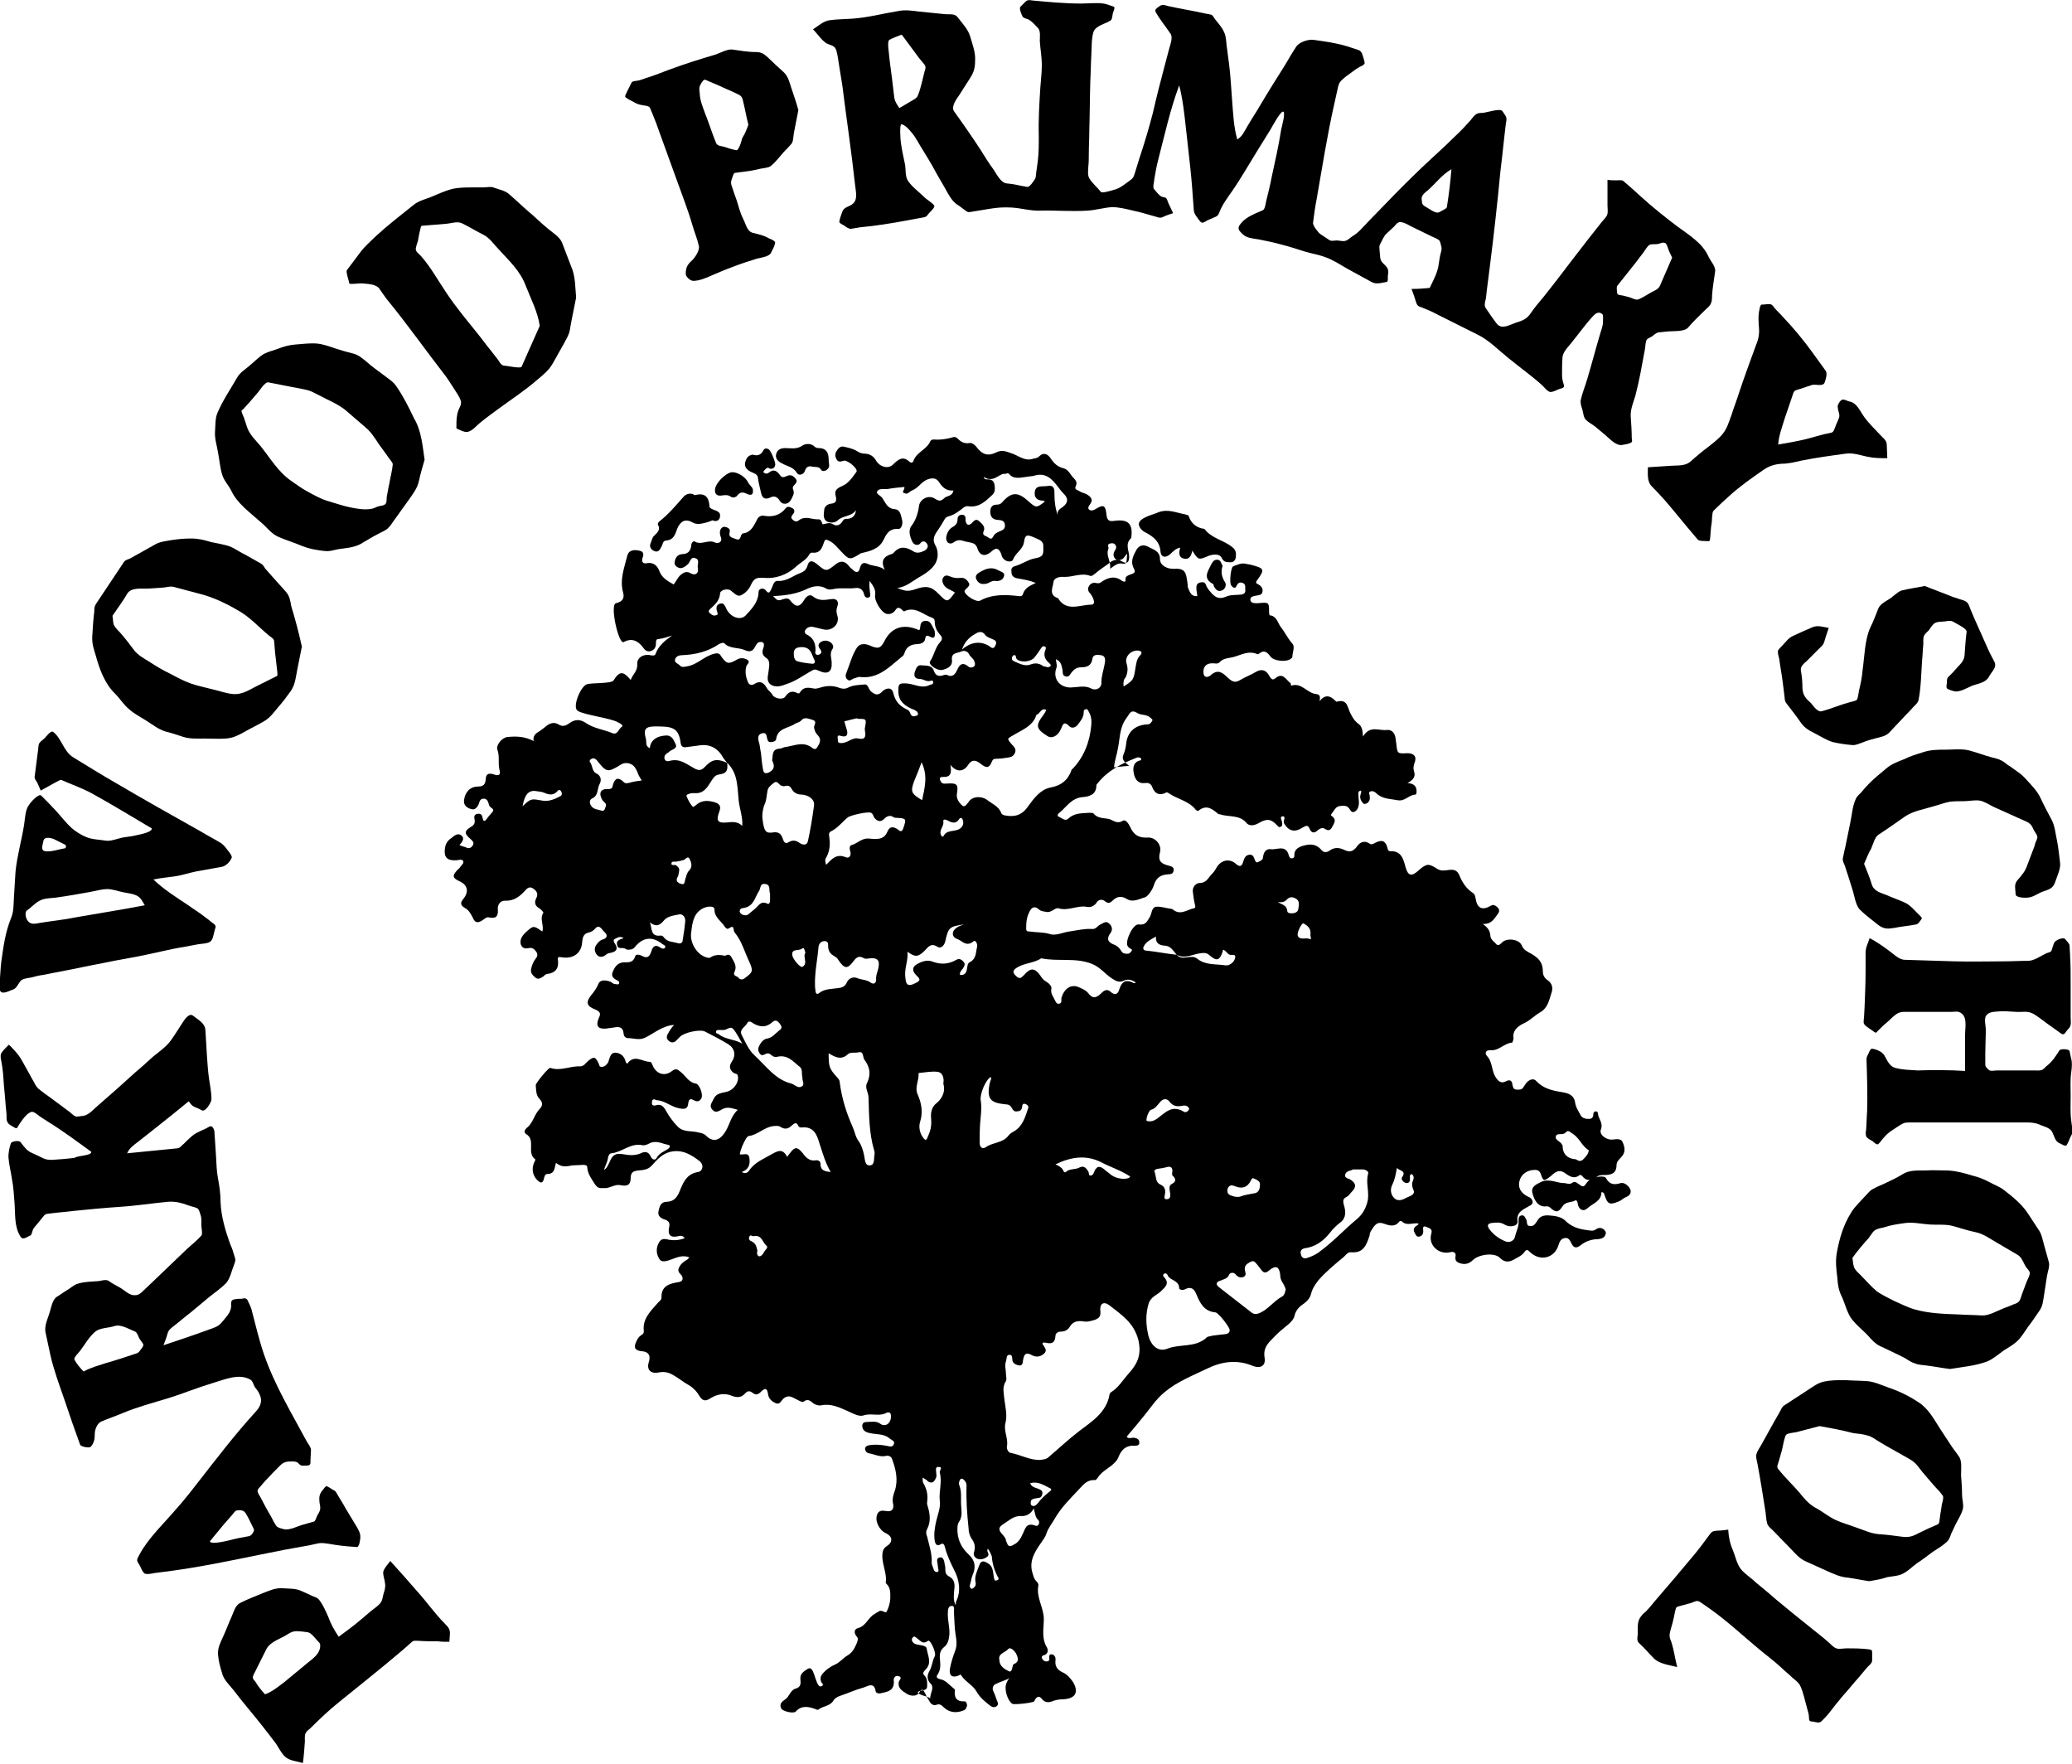 <svg xmlns="http://www.w3.org/2000/svg" width="410" height="349" viewBox="0 0 410.1 349.2" style="enable-background:new 0 0 410.1 349.2"><g id="0"><g><path d="m283 57c.6-1.3 1.4-2.7 1.7-4.2.1-.6.2-1.3.3-1.9.1-.7.5-1.5.3-2.1-.1-.3-.2-1.1-.5-1.3-.4-.3-1-.5-1.4-.7-1.4-.7-2.9-1.4-4.3-2.1-.5-.3-1.1-.6-1.6-.7-.7-.2-1.1.3-1.5.8-.5.5-1 .9-1.5 1.4-.6.5-.9 1.4-1.3 2.1-.3.5-.1 1.1-.1 1.6.1.6 0 1.4.4 1.9.3.4.7.7 1 1.1.4.5.3 1.2.2 1.8 0 .3.1 1-.2 1.1-.3.1-.7.1-1 .2-1.2.2-1.6.1-2.6-.5-1.4-.8-2.8-1.5-4.2-2.3-1.4-.8-2.9-1.8-4.4-2.3-1.3-.5-2.7-.7-4-1.1-1.6-.5-3.1-1-4.7-1.4-1.4-.4-2.9-.7-4.4-1-1.1-.2-2.4-.2-3.3-1.1-.7-.7-1-1-.5-1.8.9-1.2 1.9-1.7 3.2-2.3.4-.2 1-.4 1.4-.6.4-.3.5-1.2.6-1.7.4-1.6.8-3.2 1.1-4.8.7-3.2 1.4-6.3 1.9-9.5.1-.5.9-3.3.4-3.5-.5-.2-2.2 3-2.5 3.5-1.7 2.7-3.4 5.5-5.1 8.3-.8 1.3-1.6 2.6-2.5 3.9-.9 1.3-1.9 2.6-2.5 4.1-.2.6-.4.9-1 1.1-.6.3-1.3.5-1.9.9-.7.4-.8.1-1.3-.5-.4-.6-.8-1-.9-1.7-.2-2.8-.4-5.7-.7-8.5-.3-2.7-.6-5.4-.9-8.1-.3-2.7-.6-5.5-1.3-8.2-1.8 4.8-2.9 9.9-4.2 14.9-.3 1.2-.5 2.3-.7 3.5 0 .4-.4 1.8-.1 2.1.4.5.8 1 1.3 1.4.2.2.6.2.9.3.4.1.5.8.7 1.2.3.6.6 1.3.9 1.9-.6.2-1.3.4-1.9.7-.6.3-.9.2-1.5 0-1.5-.4-3-.9-4.5-1.2-1.3-.3-2.8-.7-4.2-.7-1.6.1-3.2.6-4.9.7-3.2.2-6.5-.1-9.7 0-1.4 0-2.7-.3-4.1-.5-1.4-.2-3.2-.2-4.6 0-1.5.2-3 .5-4.4.7-.6.1-.8.2-1.3-.2-.4-.3-.8-.6-1.2-.9-1.2-.7-1.7-1.5-2.4-2.7-.8-1.5-1.7-2.9-2.5-4.4-.7-1.3-1.5-2.6-2.3-3.9-.8-1.2-1.4-2.6-2.4-3.7-.4-.5-1.2-1.4-1.9-1.5-.4-.1-.2 3.3-.1 3.7.2 1.4.5 2.8.8 4.2.2 1 0 2.4.6 3.3.8 1.2 2.2 2.2 3.2 3.2.6.6 1.6 1.1 2 1.7.2.4-1 1.4-1.2 1.7-.4.6-.7.6-1.3.7-.9.2-1.8.3-2.7.5-3.2.6-6.3 1.1-9.5 1.4-.6.1-1.2.2-1.8.3-.5 0-1-.4-1.4-.7-.2-.1-.9-.4-.9-.7.1-.7.4-1.4.6-2 .3-.9 1.4-1 2-1.5 1.2-.9.6-2.7.5-4-.7-6.5-1.7-13-2.5-19.5-.2-1.2-.4-2.5-.6-3.7-.2-1.1-.3-2.5-.7-3.5-.3-.7-1.2-.8-1.8-1.1-1-.6-1.9-2-2.7-2.8 1.1-.7 2-1.6 3.3-1.8 1.4-.2 3-.2 4.4-.3 3.1-.2 6-1 9.1-1.5 1.4-.3 2.8-.1 4.3.1 1.7.2 3.3.3 5 .5 1 .1 2-.2 2.6.7 1 1.3 2.1 2.4 2.5 4 .4 1.4.9 2.7.9 4.1 0 1.5-.1 2.4-.9 3.7-.8 1.2-1.5 2.4-2.3 3.6-.5.7-1.6 2.2-1 3.1 1.8 2.5 3.6 5.1 5.3 7.7.8 1.3 1.6 2.6 2.5 3.8.6.9 1.5 2.7 2.6 2.8 1.4.1 2.8.5 4.1.7.5.1 1.3-1.2 1.5-1.5.3-.4.2-.9.3-1.4.1-.7.2-1.5.3-2.2.2-1.6.2-3.3.2-4.9-.1-3.2.1-6.4.3-9.6.1-1.5.3-3 .3-4.5 0-1.6-.3-3.2-.4-4.8 0-.8.2-2-.4-2.6-.5-.5-1-1.1-1.6-1.5-.4-.3-1.1-.3-1.4-.7-.2-.4-.8-1.7-.4-2 .3-.3.6-.6.9-.9.5-.5.8-.4 1.5-.3 3.2.3 6.4.6 9.6.6 1.4 0 3-.2 4.4 0 .7.1 1.3.4 2 .6.4.1 0 .9-.1 1.2-.1.3-.1.7-.2 1-.1.6-.4.6-.9.9-.9.4-2.5.9-2.8 2-.4 1.4-.3 3-.4 4.5-.1 1.7-.1 3.4-.2 5.1-.1 3.3-.1 6.6-.2 9.8 0 1.6-.1 3.2-.1 4.8 0 .8 0 1.6-.1 2.4 0 .7-.2 1.6.2 2.3.6 1 1.6 1.8 2.3 2.7.2.3 2.2-.3 2.5-.4 1.3-.3 2.3-1.2 3.4-2 .6-.4.7-1 .9-1.6.3-.9.5-1.7.8-2.6 1-3 1.9-6 2.7-9.1.7-3.1 1.5-6.2 2.3-9.2.3-1.1.6-2.3.9-3.4.2-.8.8-2.2.3-3-1-1.5-2.2-2.9-3-4.4-.2-.4.4-.8.7-1 .6-.5 1.1-.3 1.8-.1 2.3.5 4.7.9 7 1.4.5.1 1 .2 1.5.3.4.1.6.7.8.9.6.8 1.4 1.6 1.8 2.6.4.8.4 1.9.5 2.7.2 1.3.3 2.5.5 3.8.3 2.4.4 4.9.6 7.3.2 2.5.3 5 1 7.4 1-.6 1.4-1.6 2-2.6.8-1.4 1.7-2.7 2.5-4.1 1.6-2.7 3.3-5.4 5-8.1.7-1.2 1.4-2.4 2.2-3.6.6-.9 2.5-1.5 3.5-1.3 1.4.2 2.9.4 4.3.7 1.6.3 3 .8 4.5 1.3.4.2.5.3.7.7.1.3.6 1.7.5 2-.2.3-.6.5-.9.6-.5.3-1 .6-1.5 1-.8.6-1.9 1.3-2.5 2.1-.3.5-.4 1.1-.5 1.6-.2.9-.4 1.8-.6 2.7-1.4 6.2-2.4 12.6-3.5 18.9-.3 1.5-.5 3-.7 4.6-.1.5 1 1.9 1.4 2.2.6.4 1.2.8 1.8 1.2.4.3 1 .1 1.5.1.5 0 1.1.2 1.6.1.6-.1 1.1-.7 1.6-1 1.2-.7 2.1-1.9 3.1-2.9 1.2-1.2 2.3-2.4 3.5-3.6 2.2-2.3 4.5-4.6 6.8-6.8 2.3-2.2 4.6-4.2 6.8-6.4 1.1-1 2.1-2.1 3.1-3.2.3-.4.8-1.1 1.3-1.3.4-.2 1-.1 1.4-.2.7-.1 3.2-.9 3.6-.3.2.3.4.6.6.9.3.5.2.9.1 1.4-.4 3.2-.7 6.4-1.1 9.6-.6 6.3-1.3 12.6-2.1 18.9-.2 1.6-.4 3.1-.6 4.7-.1.7-.1 1.4-.3 2.1-.1.5-.2.9.1 1.4.7 1 1.4 2.1 2.2 3.1 1 1.2 2.5.2 3.7-.2 1.3-.4 2.2-.7 3-1.9.8-1.2 1.7-2.2 2.6-3.3 2-2.5 3.9-5 5.8-7.5 1.9-2.5 3.8-4.9 5.7-7.3.4-.5 1-1 1.1-1.6.1-.5 0-1.1 0-1.6 0-1.7 0-3.4 0-5.1.6.1 1.2.1 1.8.1.3 0 1-.1 1.3.1 1.2 1 2.3 2 3.5 3.1 2.3 2.1 4.7 4 7.2 5.9 2.3 1.7 5 3.3 6.2 6 .4.9 1.5 2 1.3 3-.2 1.6-.5 3.1-.6 4.7 0 .5 0 1-.2 1.5-.2.6-.8 1-1.2 1.4-1.1 1.1-2.3 2.2-3.3 3.4-.7.9-2.8.7-3.9.8-.7.1-1.3.1-2 .2-.5.1-.9.5-1.3.8-.3.2-.7.3-1 .6-.3.4-.3 1.5-.4 2-.3 1.6-.6 3.2-.9 4.8-.3 1.5-.6 2.9-1 4.4-.4 1.3-1 2.7-.9 4.1.1 1.4.2 2.8.2 4.2 0 .2.2.7-.1.9-.5.3-1.3.4-1.9.5-1.3.1-2.6-1.5-3.5-2.2-.6-.5-1.2-1-1.8-1.5-.5-.4-1.7-1-2-1.6-.3-.5-.3-1.2-.5-1.8-.2-.6-.4-1.2-.3-1.8.3-1.4.9-2.8 1.3-4.2.9-3 1.7-6.1 2.6-9.1.2-.7.5-1.4.5-2.1 0-.4.1-1.3-.1-1.6-.7-.6-1.3-.2-1.8.3-1.4 1.5-2.6 3.2-3.9 4.8-.7 1-2 2.1-2.2 3.3-.1 1.1-.1 2.5-.1 3.6 0 .6.1 1.2.3 1.8.3.8-.2.8-.8 1-.6.2-1.2.6-1.8.6-.5 0-1.3-1-1.6-1.3-2.1-1.9-4.5-3.6-6.7-5.4-2-1.6-3.9-3.6-6.2-4.7-2.6-1.3-5.2-2.6-7.8-3.9-1.1-.6-2.3-1.1-3.6-1.6-.6-.2-.7-.9-.9-1.5-.2-.7-.5-1.4-.7-2 1.4 0 2.5-.1 3.6-.2m-105-35.6c.7-.4 1.5-.9 2.2-1.3.6-.4 1.3-.6 1.5-1.3.6-1.5.9-3.2 1.3-4.7.2-.6.3-.9-.1-1.4-.3-.4-.7-.8-1-1.2-1.1-1.5-2.3-3.1-3.4-4.6-.1-.1-2.4.9-2.5 1-.5.4 0 2.8 0 3.4.2 1.9.5 3.7.7 5.6.1.8.2 1.7.3 2.5.2.9.5 1.2 1 2m153 29.6c-.3-.6-.6-1.2-.8-1.8-.1-.3-.3-1-.6-1.1-.4-.2-1 .1-1.4.2-.5.1-1 0-1.5.1-.5.1-1.1 1.2-1.4 1.6-.5.7-1.1 1.4-1.6 2.1-1.2 1.5-2.3 2.9-3.5 4.4-.3.3-.1 1-.1 1.4 0 .6.7.5 1.1.6.7.2 1.4.3 2 .6.8.3.9.3 1.7-.1.8-.4 1.5-.9 2.3-1.3.8-.4 1.2-.6 1.5-1.4.8-1.8 1.5-3.5 2.3-5.3m-43.7-17.5c-1.9 1.1-3.1 2.8-4.7 4.2-.5.4-1.2.9-1.2 1.6.1 1 0 1.2.9 1.7.6.3 1.9 1.4 2.6 1 .3-.2 1.5-.7 1.5-1 .4-2.5.7-5 .9-7.5"/><path d="m18 228c-2.9-2.1-5.7-4.2-8.8-6.1-.6-.4-1.3-.8-1.9-1.3-.4-.3-.9-.7-1.4-.4-.6.3-1 .8-1.4 1.3-.3.4-.6.8-.9 1.3-.3.5-.3.7-.8.4-.5-.3-1.2-.6-1.4-1.1-.3-.5-.1-1.3-.2-1.8-.2-1.8-.3-3.7-.5-5.5-.1-1.6-.2-3.2-.5-4.7-.1-.4-.2-1-.1-1.4.2-.6 1.2-1.5 1.6-1.9 1 1 1.8 1.8 2.5 3 .8 1.5 1.7 3 2.5 4.5.3.6.6 1.1 1.2 1.5.6.5 1.2.9 1.9 1.4 1.3 1 2.6 1.9 3.9 2.9.4.3.7.7 1.2.9.5.1 1-.1 1.5-.1 1.2-.2 2.1-1.4 3.1-2.2 2.4-2.1 4.8-4.2 7.2-6.4 1.2-1 2.3-2 3.5-3.1 1.2-1 2.7-2 3.6-3.3.8-1.1 1.5-2.3 2.3-3.5.4-.6 1.3-2 2.1-1.3 1 .8 2.3 1.4 2.4 2.8.1 1.7.2 3.3.3 5 .1 1.5.2 3 .4 4.5.2 1.4.5 2.8.5 4.2 0 .6-1.2 2.6-1.9 2.2-.5-.3-1-.5-1.5-.7-.6-.3-.7-.6-1.1-1.1-2.2 1.8-4.4 3.6-6.7 5.4-1.1.9-2.2 1.7-3.3 2.6-.9.7-1.7 1.2-2.2 2.3 3-.3 6.1-.6 9.1-.9.8-.1 1.2 0 1.7-.6.6-.5 1.1-1.1 1.7-1.6.9-.9 2-1.3 3.1-1.8.4-.2 1-.7 1.3-.3.3.4.4.7.4 1.1.1 1.5.2 3 .3 4.6.1 1.5.1 3 .4 4.5.3 1.6.5 3.1.5 4.6.1 2.9 1 5.9 2 8.6.3.6.5 1.3.7 2 .3.8.3 1 0 1.8-.5 1.2-.8 2.9-1.7 3.8-1 1-2.2 1.8-3.3 2.7-1.2 1-2.4 2-3.6 3-1.2.9-2.3 1.9-3.5 2.8-.6.5-.9.7-1.1 1.4-.2.8-.5 1.5-.8 2.3 3-1 6-2 9-3.1 1.1-.4 1.9-.6 2.6-1.5.8-1 1.8-1.9 1.8-3.2 0-.3-.1-.8.2-1.1.3-.3 1.5-.3 1.9-.3.4-.1.8-.2 1.1.2.3.6.6 1.2.8 1.8.8 3 1.5 6.1 2.5 9 2.1 6.1 5.5 11.7 8.5 17.3.3.5.9 1.2.8 1.8 0 .6-.1 1.3-.1 1.9 0 .5.1.9-.5 1-.4 0-1 .1-1.3 0-.4-.1-.6-.6-1-.7-.3-.1-.6-.1-.9-.1-1 0-1.6.1-2.3.8-1 1-2 2-3 3.1-.4.5-.9 1-1.3 1.5-.4.5 0 1 .3 1.5.7 1.3 1.4 2.7 2.2 4 .3.6.6 1.2 1 1.8.2.4 1.1.6 1.5.7 1.2.3 2.7-.6 3.9-.9.7-.2 1.4-.4 2.1-.6.3-.1.5-.9.6-1.1.2-.4.5-.8.6-1.2.1-.4 0-1-.1-1.4-.1-1-.1-1.7.6-2.5.2-.2.4-.6.7-.8.2-.1 1.4.8 1.7.9.3.2.6.9.8 1.2.4.7.9 1.4 1.3 2.2.8 1.3 1.5 2.5 2.3 3.8.6 1.1.8 1.5.6 2.7-.1.4-.1.7-.3 1-.2.4-.5.2-.9.2-1.7-.1-3.3-.3-5-.6-.7-.1-1.3-.2-2-.1-.6.1-1.2.3-1.8.4-1.7.3-3.3.6-5 .9-6.2 1.2-12.4 2.6-18.6 3.6-2.4.4-4.7.7-7.1 1-.5.1-1.4.3-1.9.1-.4-.2-.8-1.2-1-1.6-.3-.6-.7-.8-.4-1.5 1.3-2.7 3.5-5.1 5.5-7.3 2.1-2.3 4.1-4.6 6-7.1 3.9-5 7.7-10 12-14.7.8-.9 1.2-2 .7-3.1-.2-.6-.6-1.1-1-1.6-.3-.5-.4-1.2-.9-1.5-2.3-1.3-5.1 0-7.5.7-3 .9-5.9 2.1-8.8 3-3 .9-6 1.7-8.9 2.9-1.4.6-2.9 1.1-4.3 1.7-.8.3-1.3 1.6-1.3 2.4 0 1-.1 1.8-.8 2.6-.3.3-1.9 0-2.1-.4-1.1-3-2.1-5.9-3.1-8.9-1-2.9-2.1-5.8-2.8-8.9-.3-1.4-.6-2.8-.9-4.2-.4-1.5.4-2.9.8-4.3.3-1 .5-2.4 1.4-3 .7-.4 1.3-.9 2-1.3.7-.4 1.4-1.1 2.2-1.3 1.3-.4 2.8-.4 4.1-.5.6-.1 1.5-.4 2 0 .7.5 1.5.9 2.2 1.3.9.5 1.8 1.5 2.8 1.5.7 0 .9-.1 1.5-.6.6-.6 1.3-1.2 1.9-1.8 2.4-2.3 4.7-4.5 7.1-6.8.9-.8 2-1.7 2.8-2.6.3-.3 0-1.6 0-2 0-.7.1-1.5-.2-2.2-.1-.4-.3-1.2-.8-1.3-.5-.2-1.1-.3-1.6-.5-1.4-.5-2.5-.8-4-.7-3.2.3-6.3.8-9.5 1-3 .2-6.1.5-9.1.8-1.5.2-3.1.3-4.6.5-.6.1-1 0-1.4.5-.4.5-.9 1.1-1.3 1.6-.3.4-.8.8-.9 1.3-.1.3-.2.9-.5 1-.6.2-1.4 1-1.9.2-1.3-2-1-4.5-1.2-6.8-.1-1.5-.2-3-.5-4.6-.2-1.4-.6-2.9-.7-4.4 0-.8.2-1.9.5-2.7.2-.4 1.6-.6 1.9-.2.8 1 1.2 1.7 2.4 2.2.7.3 1.3.6 1.9.9.8.4 1.2.4 2 .4 1.5-.1 2.9-.2 4.4-.4.8-.5 3.4-.4 3.3-1.2m-1.5 43.5c1.4-.8 3-1.2 4.5-1.7 1.8-.5 3.6-1.1 5.4-1.7.6-.2.9-.2 1.3-.8.2-.3.7-.8.6-1.2-.2-.4-.6-.8-.8-1.2-.2-.4-.4-1.1-.8-1.3-1.3-.5-2.8-1.5-4.1-1.1-1.1.4-2.8.3-3.8 1.1-1.2 1-2.1 2.6-3 3.8-.2.3-1.4 1.4-1.1 1.8.5.9 1.1 1.6 1.8 2.3m25 33.6c.1.8 3.9-.2 4.3-.3 1.1-.3 2.3-.5 3.4-.7.4-.1.6-.3.8-.7.4-.5.2-.7-.1-1.3-.4-.8-.8-1.7-1.3-2.5-.4-.7-1.1-.7-1.8-.6-.4.1-.7.7-1 1-.5.6-1 1.1-1.5 1.7-.9 1.1-1.8 2.2-2.8 3.4"/><path d="m30 164c-3.9-2.3-7.8-4.7-11.8-6.9-2-1.1-4.1-1.8-6.1-2.7-.3-.1-1.1.5-1.4.6-.9.5-1.8 1-2.7 1.5-.2-.5-.5-1.1-.7-1.6-.2-.3-.6-.8-.5-1.2.2-1.6.4-3.1.6-4.7.1-.5.1-1.1.2-1.6.1-.5.8-.9 1.2-1.3.3-.3 1.2-1.6 1.7-1.2 1.7 1.4 2 3.8 3.9 5 2.8 1.7 5.5 3.4 8.3 5 5.6 3.3 11.3 6.5 17 9.7 1.3.8 2.7 1.5 4 2.3.4.3.7.6 1 1 .2.3 1.3 1.5 1.1 1.9-.3.8-1.2 1.7-2 1.8-1.7.3-3.4.6-5 .9-1.5.3-2.9.8-4.4 1-1.4.2-2.7.3-4.1.6 2.1 2 4.5 3.5 6.9 5.1 1.1.8 2.3 1.5 3.4 2.4.6.4 1.1.9 1.7 1.3.6.5.2.8.1 1.4-.2.7-.3 1.9-1 2.2-.6.3-1.4.3-2.1.4-.9.2-1.8.3-2.7.5-3.1.5-6.1 1.3-9.2 1.9-6.3 1.1-12.6 2.5-19 3.7-.8.1-1.5.3-2.3.5-.6.1-1.4.2-1.9.5-.8.7-.8 1.7-2 2-.5.2-1.5.7-2 .4-.5-.4-.5-.9-.4-1.5.2-1.5.2-3.1.4-4.6.4-2.9.8-5.8 1.9-8.5.6-1.4.5-2.8.6-4.3.1-1.6.2-3.3.3-4.9.3-3.1 1.2-6.2 1.7-9.3.2-1.2.2-3 1-4 .3-.5 1.9-2.3 2.4-1.8 1 1 2 2 3 3.1 1 1.1 1.9 2.3 3 3.3.8.7 1.9 1.4 2.9 1.8 1.2.5 2.6.5 3.8.7 1 .2 2.4-.4 3.4-.6.7-.1 1.3-.2 2-.3.7-.2 3.8-.6 3.8-1.5m-1.4 15.2c-.4-.6-.7-1.4-1.4-1.8-.8-.5-2.1-.6-3-.8-1-.2-2-.6-3-.6-1.2 0-2.4.4-3.6.6-2.2.4-4.5.8-6.7 1.1-.9.1-2.1.1-2.9.5-1 .4-1.8 1.4-2.7 2-.5.3-.3 1.4 0 1.9.6 1 1.5.8 2.5.6 2.4-.4 4.7-.6 7.1-1.1 4.5-.8 9.1-1.5 13.7-2.4m-15.7-11.3c.1-.3.2-.5-.1-.7-.6-.3-1.2-.6-1.8-.9-.7-.4-2.4-.9-2.5.3-.1.6-.6 1.8.4 1.9 1.1.2 2.7-.4 4-.6"/><path d="m389 212c0-2.4 0-4.8 0-7.2 0-1.5.6-3.9-1.3-4.5-.4-.1-.9 0-1.3 0-.7 0-1.3 0-2 0-1.3 0-2.7 0-4 0-1.1 0-2.2 0-3.4 0-1 0-1.5.3-2.3 1-.6.6-1.3 1.2-2 1.8-.3.3-.7.7-1 1-.3.4-.4.4-.8.1-.6-.5-1.5-.9-1.9-1.5-.2-.3 0-1.2 0-1.5 0-.6.1-1.3.1-1.9.1-2.4.2-4.8.2-7.2 0-1.2 0-2.3 0-3.5 0-1.1.5-1.9.8-2.9 1.3.7 2.5 1.5 3.7 2.4 1 .7 2.1 1.9 3.3 1.9 3.2.1 6.5.2 9.7.3 3.3.1 6.6 0 9.9 0 1.6 0 3.2-.1 4.8-.1 1.2 0 2.5-1 3.6-1.5.2-.1.9-.2 1-.5.2-.5.4-1.5.7-1.8.4-.4 1.8-1 2.1-.4.3.4.8.8.8 1.3 0 .7.1 1.4.1 2.1.1 1.7.1 3.4.1 5.1 0 1.5 0 3.1 0 4.6 0 .8 0 1.5 0 2.3 0 .7.2 1.5-.3 2.1-.3.3-.6.7-.8 1-.4.5-.8.1-1.2-.2-1.4-1-2.7-1.9-4-2.9-1.1-.8-1.8-1.2-3.2-1.1-1.5.1-3-.2-4.5-.1-.9.1-2.1 0-2.7.8-.5.6-.1 2.1-.1 2.8 0 1.6-.1 3.2-.1 4.7 0 .7 0 1.4 0 2.2 0 .5.3.7.7 1.1.3.3 1.2.1 1.6.1.8 0 1.6 0 2.4 0 1.7 0 3.4 0 5.1 0 .5 0 1.1.1 1.6-.2.3-.2.6-.6.9-.8 1-.8 1.7-1.9 2.4-3 .2-.3 1.9-.3 2 .2.1.7.3 1.3.4 1.9.1.8 0 1.6-.1 2.4-.2 1.5-.1 3-.1 4.6 0 1.6-.1 3.2.1 4.7.1.6.1 1.2.3 1.8.1.7-.2 1.1-.5 1.7-.2.5-.4 1-.7 1.5-.2.3-1-.2-1.2-.3-1.1-.4-1.1-1.2-1.6-2.2-.4-1-1.8-1.2-2.6-1.6-1.2-.5-2.5-.4-3.8-.4-1.7 0-3.3 0-5 0-3.3 0-6.7 0-10 0-1.6 0-3.2 0-4.8 0-.8 0-1.6 0-2.3 0-.9 0-1.1.2-1.8.6-1 .7-2.2 1.3-3 2.3-.4.4-.7.9-1.1 1.3-.3.4-.9-.2-1.2-.5-.4-.2-1.2-.6-1.3-1-.1-.4-.1-.8 0-1.2.1-1.2.1-2.5.2-3.7.1-3.3 0-6.5-.1-9.7 0-.6-.1-.9.2-1.4.2-.3.5-1.4.9-1.3.8.1 2 .6 2.4 1.3.6 1 1 2.2 2.2 2.5 1.4.4 3 .4 4.4.5 3-.1 6.2-.1 9.4.1"/><path d="m114 58.9c-.3 1.5-.6 3-.9 4.5-.1.7-.3 1.5-.4 2.2-.2.8-.6 1.4-1 2.2-.8 1.4-1.5 2.7-2.3 4.1-.8 1.4-1.8 2.2-3 3.2-2.4 2.1-5 3.8-7.6 5.7-1.2.9-2.5 1.8-3.7 2.8-.8.6-1.6 1.7-2.6 1.9-.6.1-1.3-.3-1.8-.5-.5-.2-.4-.2-.4-.7 0-1.1 0-2 .4-3.1.2-.5.6-1.1.5-1.7-.1-.5-.4-1-.7-1.5-.8-1.2-1.5-2.4-2.3-3.5-3.8-4.9-7.4-10-11.3-14.8-.7-.8-1.3-1.8-1.9-2.6-.7-.9-2.4-.9-3.4-1-.7 0-1.4.1-2.1.1-.5 0-.4-.1-.5-.5-.1-.4-.6-1.9-.4-2.2.9-1.2 1.8-2.4 2.7-3.6.9-1.2 2-2.1 3.1-3.2 2.4-2.2 5-4.2 7.5-6.2.9-.7 2-1 3.1-1.4 1.5-.6 2.9-1.3 4.5-1.7 1.3-.3 2.7-.3 4-.3.7 0 1.4 0 2.1 0 .6 0 1.5-.2 2 0 1 .4 2.4.6 3.2 1.4 1.3 1.1 2.5 2.3 3.8 3.4 1.2 1 2.3 2.1 3.5 3.1 1 .9 2.6 1.8 3.1 3 .6 1.6 1.2 3.1 1.8 4.7.9 2 .8 4.2 1 6.2m-7.2 5.6c-.4-2.8-1.8-5.4-2.8-8-1.1-2.9-3.2-4.8-5.2-7-1-1-1.9-2.4-3.1-3-1.4-.7-2.7-1.5-4.1-2.2-1-.6-2.2-.1-3.3 0-1.6.1-3.3.3-4.9.4-.2 0-.7 2.8-.7 2.9-.1.4-.6 1.6-.4 2 .2.4.7.8 1 1.1 2 2.3 3.4 4.9 5.1 7.4 1.8 2.7 3.9 5.2 5.9 7.7 1 1.2 1.9 2.5 2.9 3.7.5.6.9 1.2 1.4 1.8.3.5.6 1.1 1.3 1.1.4 0 3.1.6 3.3.2 1.2-2.7 2.4-5.4 3.6-8.1"/><path d="m84 91c-.4 1.4-.8 2.7-1.1 4.1-.3 1.5-1.1 2.5-2 3.8-.9 1.3-1.9 2.6-2.8 3.9-.4.5-.7 1.1-1.2 1.6-.5.6-1.4.9-2.1 1.3-1.2.6-2.3 1.3-3.5 2-1.3.7-2.9.8-4.3 1-.7.1-1.5.4-2.2.4-.6 0-1.3-.1-1.9-.2-1.5-.2-2.7-.6-4.1-1.2-1.3-.5-2.6-.9-3.9-1.5-1.3-.6-2.2-1.9-3.3-2.8-2.1-1.9-4.7-3.7-5.9-6.3-.5-1-1.3-1.8-1.7-2.9-.5-1.4-.6-3.1-.9-4.6-.2-1.3-.7-2.8-.6-4.1.1-1.2 0-2.7.5-3.8 1-2.4 2.6-4.7 3.9-7 .6-1 1.5-1.5 2.3-2.2 1-.8 2-1.9 3.1-2.5.8-.4 1.7-.6 2.5-.9 1.3-.5 2.3-.8 3.6-.9 1.4-.1 2.8-.3 4.2-.2 1.3.1 2.6.6 3.8 1 1.2.4 2.3.7 3.5 1 1.1.3 1.7.9 2.6 1.6 1 .9 2.1 1.7 3.2 2.5 1 .8 2.1 1.4 2.8 2.5 1.3 1.9 2.4 4.1 3.4 6.2 1.5 2.5 1.7 5.6 2.1 8.2m-36-9.9c-.6 0 .1 1.2.2 1.5.2.7.5 1.4.7 2.1.5 1.4 1.8 2.6 2.7 3.7 1.9 2.4 3.5 5.1 6 6.8 1 .7 2.1 1.5 3.2 2.1 1.3.7 2.7 1.5 4.1 1.9 1.4.4 2.8.9 4.2 1.2 1.4.3 3.1.6 4.5.3.5-.1.9-.4 1.4-.5.4-.1 1-.1 1.3-.5.2-.2.2-1 .2-1.3.2-.9.3-1.8.5-2.6.2-1.3.6-2.6.7-3.9 0-.4-.9-1.3-1.1-1.7-.5-.7-1-1.4-1.6-2.2-.8-1.2-1.6-2.5-2.7-3.4-1.2-1-2.4-2.1-3.6-3.1-1-.9-2.1-1.5-3.3-2.1-1.3-.6-2.5-1.3-3.8-1.9-1.2-.5-2.6-.6-3.9-.9-1.5-.3-3.1-.6-4.6-.9-.7-.2-1.8 1.7-2.2 2.1-.9 1.1-1.9 2.2-2.9 3.3"/><path d="m59.7 128c-.3 1.5-.6 3-.9 4.5-.3 1.5-.4 3-1.3 4.3-.8 1.1-1.6 2.2-2.5 3.2-.9 1.1-1.7 2.2-3 2.9-1.2.7-2.5 1.3-3.7 2-1.3.7-2.2 1.2-3.7 1.3-1.3.1-2.7 0-4 0-1.5 0-2.9.1-4.3-.3-1.2-.4-2.4-.8-3.6-1.1-1.4-.4-2.6-1.4-3.9-2.2-1.1-.7-2.3-1.3-3.3-2.2-1.1-.9-1.8-2.1-2.8-3.1-2-1.9-3.1-4.9-3.8-7.5-.4-1.3-.8-2.4-.7-3.9.1-1.6.2-3.3.4-4.9 0-.5 0-.9.3-1.4.3-.5.7-1 1-1.5.8-1.2 1.6-2.4 2.4-3.6.7-1.1 1.5-2.2 2.2-3.3.2-.3.8-.5 1.1-.6.6-.3 1.2-.7 1.8-1 1.1-.6 2.1-1.2 3.2-1.8 1-.6 2.3-.7 3.4-.9 1.3-.2 2.5-.3 3.8-.3 1.4 0 2.6.3 3.9.7 1 .2 2.1.4 3.2.7 1.2.3 2.3 1.2 3.4 1.7 1.1.6 2.1 1.2 3.2 1.8.4.2.7.6.9 1 .5.6 1 1.1 1.5 1.7.9 1 1.8 2 2.6 2.9.8.9.9 1.8 1.1 2.9.8 2.6 1.5 5.3 2.1 8m-37.5-6.1c.1.5.1 1.1.2 1.6.2.6.7 1.1 1.2 1.6 1 1.1 1.9 2.3 2.8 3.5.8 1.1 2 1.7 3.1 2.4 1.4.9 2.7 1.7 4.2 2.4 1.3.7 2.6 1.4 4 1.9 1.4.5 3 .8 4.5 1.2 1.3.3 2.6.8 4 .9 1.7.1 3-.8 4.4-1.5 1.4-.7 2.8-1.4 4.2-2.1.2-.1-.1-1.7-.1-2-.1-.9-.2-1.7-.3-2.6-.1-.8-.1-1.6-.2-2.3 0-.4-.6-.8-.9-1-2.1-1.7-3.9-3.8-6.3-5.1-2.4-1.4-4.9-2.6-7.7-3.3-1.6-.4-3.3-.9-4.9-1.3-.6-.2-1.3 0-2 .1-.9.1-1.9.1-2.9.2-1.4.1-3.4-.3-4.3.9-.8 1.4-1.9 2.9-3 4.5"/><path d="m386 271c-1.6-.2-3.1-.5-4.7-.7-.7-.1-1.5-.1-2.2-.4-.7-.2-1.3-.6-1.9-1-1.3-.7-2.7-1.3-4.1-2-.6-.3-1.2-.5-1.7-.9-.7-.5-1.3-1.3-1.9-1.9-.9-.9-2-1.8-2.8-2.8-1-1.2-1.4-3-2-4.4-.7-1.3-.9-2.5-1-4-.2-1.6-.4-3.2-.1-4.9.5-2.8 1.3-5.5 2.8-7.9.7-1.2 1.9-2.3 2.8-3.3.5-.5.9-1.1 1.5-1.4.7-.4 1.4-.7 2.1-1 1.3-.6 2.6-1.2 3.9-2 1.3-.8 2.9-.7 4.4-.7 1.5-.1 3 0 4.5 0 1.7.1 3.2.5 4.8 1 1.2.3 2.3.7 3.4 1.3.9.5 2 .9 2.8 1.5 1.7 1.3 3.7 2.9 4.9 4.8.7 1.1 1.4 2.1 2.1 3.2.6.9.7 1.8 1 2.8.3 1.2.7 2.4 1 3.6.2.8-.3 2-.4 2.8-.2 1.3-.4 2.6-.6 3.9-.2 1.1-.2 1.9-.9 2.9-.7 1-1.4 2.1-2.2 3.1-.7 1-1.4 2.2-2.3 3-.8.7-1.7 1.2-2.5 1.7-1 .7-2.1 1.7-3.3 2.2-2.4.9-5 1.1-7.4 1.5m-19.3-22c.1.6.1 1.2.3 1.8.2.6.8 1.1 1.2 1.5 1.1 1.1 2.1 2.3 3.3 3.3 1.1.8 2.3 1.3 3.4 1.9 1.4.6 2.7 1.3 4.1 1.7 2.8.8 5.8.9 8.7 1 1.5.1 3.1.1 4.6.2 1.4.1 3-.9 4.3-1.4.7-.3 1.4-.5 2-.8.3-.1.7-.2 1-.5.4-.4.5-1.1.7-1.6.3-.8.6-1.6.9-2.4.2-.5.5-1 .6-1.5.1-.4-.3-.9-.6-1.2-.6-.8-.9-2.1-1.8-2.6-1.4-.8-2.7-1.6-4.1-2.4-1.4-.8-2.7-1.8-4.3-2.1-1.5-.3-2.9-.8-4.4-1.2-1.4-.4-3.1-.2-4.6-.3-1.5-.1-3.3-.5-4.8-.3-1.5.2-2.9.4-4.4.9-.5.1-1 .2-1.4.4-.6.2-1.1 1.2-1.5 1.7-1.1 1.2-2.2 2.5-3.2 3.9"/><path d="m370 313c-1.4-.2-2.8-.5-4.2-.7-1.5-.1-2.7-.7-4.1-1.3-1.4-.6-2.8-1.3-4.2-1.9-1.4-.6-2.2-1.7-3.3-2.8-1.1-1.1-2.1-2.2-3.2-3.3-.4-.4-1.1-.9-1.2-1.5-.2-.7-.2-1.4-.3-2.1-.5-3.2-1-6.4-1.6-9.6-.1-.6-.4-1.4-.2-2 .2-.6.6-1.2.9-1.7.8-1.5 1.7-3 2.5-4.5.4-.7.8-1.4 1.2-2.1.3-.5.4-1 .9-1.3 1.4-.9 2.9-1.9 4.3-2.8 1.1-.7 2.2-1.6 3.5-1.9 1.4-.3 2.7-.3 4.2-.3 1.5.1 3 .1 4.4.2 1.4.1 2.9.8 4.3 1.3 2.1.7 4.1 1.7 5.9 2.9 2 1.3 3 3.3 4.3 5.3.7 1.1 1.4 2.1 2.1 3.2.5.8 1.2 1.6 1.7 2.4.5.9.3 2.5.3 3.5.1 1.3.2 2.6.2 3.9 0 .8.3 1.8.2 2.6-.2 1.1-1 2.3-1.5 3.3-.3.6-.5 1.1-.8 1.7-.2.5-.4 1.2-.8 1.6-.8.8-2 1.5-2.9 2.1-1.1.8-2.1 1.6-3.2 2.3-.8.6-1.6 1.4-2.5 1.9-1 .6-2.2.6-3.3.8-1.1.4-2.4.6-3.6.8m-9.8-30.7c-1.5.4-3.1.8-4.6 1.2-.5.1-1.7.2-2 .5-.2.2-.3.7-.4 1-.2.7-.3 1.5-.5 2.2-.2.7-.4 1.4-.6 2.1-.1.5-.5 1-.1 1.5 1.5 1.9 3.3 3.5 4.8 5.4.9 1.1 1.8 1.9 3 2.5 1.2.7 2.3 1.6 3.6 2.2 1.3.6 2.8 1 4.1 1.5 1.5.5 2.9 1.2 4.5 1.3 1.5.1 3 .3 4.5.5 1.4.2 2.2-.1 3.5-.8 1.2-.6 2.3-1.1 3.5-1.6.5-.2.4-.8.5-1.3.1-.9.3-1.8.4-2.7.1-.4.4-1.3.2-1.7-.2-.3-.5-.6-.7-.9-.9-.9-1.7-1.9-2.5-2.8-.6-.7-1.2-1.4-1.7-2.1-.6-.8-1.2-1.2-2.1-1.7-1.9-1.1-3.8-2.1-5.6-3.2-.7-.4-1.4-1-2.2-1.2-.9-.3-2-.4-2.9-.5-2.3-.6-4.5-1-6.7-1.4"/><path d="m158 21.8c-.3 1.5-.6 3.1-.9 4.6-.1.6-.1 1.7-.5 2.1-.5.6-1 1.1-1.5 1.6-.8.9-1.6 2-2.6 2.8-.4.3-1.5.4-2 .5-.9.2-1.7.4-2.6.5-.7.1-1.5.2-2.3.3-.5 0-.5.6-.7 1-.3.8-.3 1.1 0 1.9.3.9.6 1.8.9 2.6.4 1.3.7 2.5 1.3 3.7.5.9.7 2.4 1.9 2.7 1.2.3 2.2.5 3.2 1.1.3.1 1.3.5 1.2.9-.1.6-.5 1.3-.8 1.9-.3.8-2 1-2.8 1.2-1.6.5-3.2 1-4.7 1.6-1.4.5-2.8 1.1-4.2 1.7-1.1.5-2.5 1.1-3.7 1.1-.6 0-1.5-.8-1.5-1.4 0-1.3.4-1.9 1.3-2.7.6-.6 1.5-2 1.3-2.8-.3-1.4-.9-2.8-1.3-4.2-.9-3.1-2.1-6.1-3.2-9.2-1.1-3-2.2-6.1-3.3-9.1-.4-1.2-.9-2.5-1.4-3.7-.2-.4-.3-.8-.5-1.2-.3-.4-1.2-.4-1.6-.5-.6-.1-1.1-.3-1.6-.6-.3-.2-1.7-.8-1.7-1.1 0-.3.3-.7.4-1 .3-.6.6-1.2.9-1.8.1-.2.8-.3 1-.3.6-.1 1.2-.3 1.7-.5 1.6-.5 3.2-1.1 4.7-1.7 3-1.1 6.1-2.1 9.2-3 .9-.3 2.3-1.1 3.3-1 1.5.2 3 .5 4.6.5 1.3 0 1.7.4 2.6 1.2.9.9 1.9 1.8 2.9 2.7 1 .9 1.2 2 1.6 3.2.5 1.5 1 2.9 1.4 4.4m-9.9 2.9c-.4-1.6-.7-3.3-1.1-4.9-.2-.9-.7-1-1.5-1.4-1-.5-2.1-.9-3.1-1.4-.9-.4-1.9-.8-2.8-1.2-.4-.2-.9.8-1 1-.4.7-.1 1.4-.1 2.1.1 1.1.5 2.1.9 3.2.8 2 1.5 4.2 2.3 6.2.3.6.9.6 1.4.7.4.1 2.6.9 2.8.7.5-.5.8-1.7 1-2.4.6-.9.9-1.8 1.2-2.6"/><path d="m67 324c1.5-1.1 3-2.2 4.4-3.4.7-.6 1.3-1.1 2-1.7.6-.5 1.6-1.1 2-1.8.3-.5.3-1.1.5-1.7.3-.9.4-1.5.2-2.4-.1-.5-.3-1.2-.3-1.7 0-.7 1-1.7 1.4-2.3 1.8 2 3.7 4.1 5.5 6.2 1.8 2 3.4 4.3 5.3 6.2.8.8 1.1 1.2 1 2.3 0 .4-.1.9-.1 1.3-.8 0-1.5 0-2.3-.1-1.3 0-2.6 0-3.9-.1-.6 0-.9-.1-1.3.3-.6.5-1.1 1-1.7 1.5-4.1 3.5-8.4 6.9-12.6 10.3-2 1.6-3.9 3.4-5.7 5.2-.3.3-.7.5-.9.9-.3.4-.2 1.3-.2 1.7-.1 1.4-.2 2.9-.4 4.3-.9-.3-2.3-.4-3.2-1-.9-.6-1.5-1.9-2.1-2.8-1.8-2.4-3.7-4.8-5.7-7.2-.9-1.1-1.8-2.2-2.7-3.4-.8-1-2-2.1-2.3-3.4-.4-1.3-.7-2.4-.8-3.7-.1-1.3.5-2.4 1-3.5.6-1.3 1.1-2.7 1.7-4 .5-1.1.7-2.3 1.9-2.8 1.4-.7 2.8-1.2 4.2-1.8 1.3-.5 2.5-1.1 4-1 1.2.1 2.5 0 3.6.5.7.3 1.4.6 2.2 1 .5.2 1.2.4 1.5.9.7.9 1.2 2.1 1.7 3.2.5 1.4 1.2 2.7 2.1 4m-14.6 11.4c1.4-.5 2.6-1.5 3.8-2.4 1.3-1.1 2.7-2.2 4-3.3 1.1-1 2.8-1.9 3.1-3.5.1-.8 0-.9-.5-1.4-.5-.5-1.2-1.6-2-1.7-.7-.1-1.5-.2-2.2-.2-.9 0-1.5.5-2.2.9-1.4.8-3.1 1.3-3.8 2.8-.8 1.6-1.6 3.2-2.4 4.8-.4.8-.2.9.3 1.5.5.9 1.2 1.7 1.9 2.5"/><path d="m352 88c1.7-.3 3.5-.6 5.2-1 1.7-.4 3.4-1 5.1-1.3.7-.1.7-.5 1-1.2.2-.6.5-1.1.7-1.7.3-.6-.1-1.3-.2-2-.1-.6.1-.8.4-1.3.6-.8 1.1-.2 2 0 1.4.3 2 1.9 2.8 3 1 1.4 2.3 2.6 3.5 3.9.6.6 1 .9 1 1.8 0 .8.1 1.7.1 2.5-1.4 0-2.6 0-4-.3-1.4-.3-2.8-.8-4.2-.6-3 .4-5.9.8-8.9 1.4-1.3.3-2.5.6-3.8.6-1.4.1-2.4.4-3.6 1.2-2.3 1.6-4.6 3.2-6.7 5.1-1 .9-2.1 1.9-3.1 2.9-.4.3-.3 1-.4 1.4 0 .7-.1 1.4-.2 2-.1.8-.1 1.6-.2 2.3 0 .6-.4.4-.9.4-.4 0-.8 0-1.2-.1-.4-.1-.8-.8-1.1-1.1-1.9-2.2-3.7-4.5-5.6-6.7-.9-1-1.8-2-2.8-3-.9-.9-.7-2.6-.7-3.7 1.5-.1 3.1-.2 4.6-.3 1.3-.1 2.7.1 3.8-.8 1.1-1 2.3-2 3.5-2.9 1-.8 2.1-1.6 2.9-2.6.9-1.1 1.2-2.3 1.7-3.6.5-1.6 1.1-3.1 1.6-4.7 1-3 2.1-6 3.2-9 .5-1.2.8-2.2.7-3.6-.1-1.3-.2-2.5.1-3.8 0-.2.2-.9.4-.9.5 0 1-.1 1.5-.1.6 0 .8.4 1.1.8.5.6 1.1 1.1 1.6 1.7 2.1 2.2 4.1 4.6 5.9 7.1.9 1.2 1.7 2.4 2.6 3.6.4.6 0 1.7-.2 2.3-.3.9-1.8.3-2.5.5-.8.3-1.6.5-2.4.8-.6.2-1.1.2-1.3.8-.6 1.8-1.2 3.5-1.8 5.3-.5 1.7-1.1 3.2-1.2 4.9"/><path d="m381 116c1.5.6 2.9 1.1 4.4 1.7.7.3 1.5.6 2.2.8.5.2 1.2.3 1.6.6.5.3.7 1.1.9 1.6.3.7.6 1.4.9 2.1.7 1.6 1.4 3.1 2.1 4.7.5 1.2 1.1 2.4 1.7 3.5.6 1.1-.6 2-1.1 3-.6 1.1-2 1.3-3.2 1.7-1 .4-2.7 1.5-3.8 1.1-.4-.1-.7-.2-1.1-.4-.5-.2-.2-.9-.2-1.3 0-.6 0-.9.5-1.3.5-.5 1-1 1.4-1.5.7-.8 1.5-1.4 1.6-2.6.1-1.5.2-3.1.4-4.6.1-.7-2-1.6-2.6-2-.5-.3-1-.2-1.6-.1-.6.1-1.4 0-2 .3-.5.2-1 1.1-1.3 1.5-.3.3-.7.6-.9 1-.3.5-.1 1.5-.2 2.1-.1.9-.1 1.8-.2 2.7-.2 2.6-.2 5.3-.7 7.9-.1.6-.6 1-1 1.4-.5.6-1 1.1-1.6 1.7-1 1.1-2.1 2.2-3.1 3.3-.8.9-1.9 1-3 1.3-.7.2-1.5.4-2.2.7-.6.2-1.4.6-2.1.6-1.3-.1-2.7-.3-4-.6-1.3-.4-2.5-1.2-3.7-1.8-1.2-.6-2-1.1-2.8-2.3-.8-1.2-1.8-2.4-2.7-3.6-.4-.5-.3-1.2-.4-1.7-.1-.8-.2-1.6-.3-2.4-.2-1.6-.5-3.1-.7-4.7-.1-.4-.4-1.3-.2-1.7.2-.3.5-.6.8-.9.7-.7 1.2-1.5 2.1-1.9 1.3-.6 2.6-1.2 3.8-1.7 1.1-.5 2.1-.1 3.3.1-.2.6-.4 1.2-.6 1.8-.2.6-.3 1.3-.7 1.7-.9.9-1.8 1.8-2.7 2.7-.6.7-1.7 1.2-1.5 2.3.2 1.1.3 2.3.3 3.5.1 1.4.7 2 1.7 2.9.5.6 1.3 1.8 2.1 1.6 1.9-.5 3.7-1.3 5.6-1.8.4-.1.9-.2 1.3-.4.3-.2.4-1.5.5-1.9.3-1.3.6-2.6.7-4 .4-2.7.4-5.9 1.5-8.4.6-1.2 1.1-2.5 1.6-3.8.4-.9 1.2-1.3 2-1.8.9-.5 1.6-1.4 2.6-1.8 1.6-.4 3.2-.6 4.6-.9"/><path d="m369 171c.5 1.3 1.1 2.6 1.5 4 .4 1.4 1.7 1.7 3 2.2 1.1.5 2.3.9 3.4 1.4 1.3.5 2.3 1.9 3.3 2.8.4.4.2.5-.1.9-.2.3-.4.6-.8.7-1.5.3-3 .4-4.4.7-1.3.2-2 .2-3.1-.6-1.2-1-2.5-1.9-3.6-3-.9-.9-1.1-2.8-1.5-4-.5-1.6-1-3.2-1.5-4.7-.2-.5-.5-1-.4-1.5.2-.8.3-1.6.5-2.3.3-1.6.7-3.3 1-4.9.3-1.4.4-3.1 1-4.4.2-.6.7-1 1.1-1.4.5-.6 1-1.2 1.6-1.8 1-1 2.2-2 3.3-2.9 1-.9 2.3-1.4 3.6-1.9 1.2-.6 2.5-1 3.8-1.4 1.5-.5 2.9-.5 4.4-.5 1.5 0 3-.2 4.5.1 1.6.4 3.1 1 4.6 1.4.7.2 1.4.3 2.1.7.6.3 1 .8 1.6 1.1 1.2.9 2.3 1.5 3.3 2.7 1 1.1 2.1 2.2 2.7 3.5.7 1.5 1.5 3 2.3 4.5.6 1.2.7 2.7 1 4 .3 1.4.4 2.9.6 4.3.2 1.2-.6 2.8-1 4-.4 1.2-1.3 1.4-2.4 1.8-.9.3-1.6.9-2.5 1.1-.6.2-2.9.2-2.9-.6 0-1-.4-1.9.4-2.8.8-.9 1.5-1.7 1.9-2.9.4-1 .7-1.9 1.1-2.9.2-.5.4-1 .5-1.5.1-.3.5-1 .4-1.3-.1-.5-.6-1-.8-1.5-.4-1-.9-1.3-1.9-1.7-2-.9-4-1.8-6-2.7-.8-.4-1.7-1-2.6-1.2-1-.2-2.2.1-3.2.1-.9 0-1.9 0-2.8.1-1.1.2-2.1.6-3.2.9-1.9.6-4.1.9-5.8 2.1-1.7 1.2-3.4 2.4-5.1 3.5-.8.5-1.1 1.9-1.5 2.8-.5.8-.9 1.9-1.4 3"/><path d="m332 330c-1.5-.4-3.5-.6-4.6-1.7-1-1-1.9-2.1-3-3.1-.5-.5-.2-1.3-.2-1.9 0-.8-.1-2 .3-2.8.3-.6.8-1.1 1.3-1.5.7-.7 1.3-1.5 1.9-2.2 2.5-2.9 4.9-5.7 7.3-8.6 1.2-1.4 2.3-2.9 3.4-4.4.5-.7.7-.7 1.5-.8.7 0 1.5-.1 2.2-.2.1 1.5.3 2.6.9 4 .5 1.2.8 2.8 1.6 3.8.8 1 2 1.7 2.9 2.6 1.3 1.1 2.6 2.1 3.8 3.2 2.5 2.1 5 4.1 7.5 6.1 1.1.9 2.3 1.8 3.4 2.8.4.4.8.8 1.3 1 .6.2 1.4 0 2 0 1.5 0 3 0 4.5.2.6.1.6.2.6.8 0 .5 0 .9 0 1.4 0 .6-.8 1.1-1.1 1.5-.5.6-1 1.2-1.5 1.8-1.1 1.2-2.1 2.5-3.2 3.7-1 1.2-1.9 2.3-2.8 3.5-.4.5-.9 1-1.4 1.5-.5.5-1.1.2-1.7.1-.6 0-.8-.1-.8-.7 0-.7-.2-1.3-.4-2-.4-1.4-.7-3-1.3-4.3-.3-.7-1-1.2-1.6-1.7-.7-.7-1.5-1.3-2.2-2-1.5-1.4-3.2-2.6-4.7-3.9-3-2.5-5.9-5.2-9.1-7.5-.8-.6-1.6-1.1-2.3-1.6-.6-.4-1.1 0-1.7.2-.7.2-1.5.4-2.2.6-.8.2-.8.2-1 1-.2 1-.4 2-.7 3-.2.8-.6 1.7-.3 2.5.7 1.7.9 3.7 1.4 5.6"/></g><g><path d="m237 118c-.1-.6-.2-1.2-.2-1.7 0-.5.2-.9.8-1 .5-.1.9-.1 1.1.5.1.3.3.6.5.9.9 1.1 1.7 2.2 3.5 1.4.9-.4 2-.3 3-.4.5-.1.8-.3.8-.8-.1-.5.2-1.2-.5-1.5-.5-.2-.9-.1-1.2.5-.3.7-.7.5-1.1 0-.4-.5-.1-3.6.4-3.8.8-.3 1.6-.7 2.5-.5.3.1.7.1 1 .2 2.7.7 2.8.9 1.2 3.1-.4.6 0 .6.3.8.5.3.9.7.8 1.4-.1.7-.7.7-1.2.8-.6.1-1.3.2-1.2.9.1.7 1 .6 1.6.6 2.1-.2 2.1-.2 2.1 1.9 0 .2.1.5.1.5 1.4.1 1.6 1.5 2.2 2.3.8 1 1.4 2.3 2.3 3.3.6.6 0 1.8 0 2.7 0 .1-.2.2-.3.3-.8.7-3.3.5-4-.4-.6-.8-1.2-1.5-2.3-.6-.1.1-.2.1-.3.1-1.8-.8-3.3.2-4.9.6-.9.2-1.9.2-2.6 1-.4.4-.9.2-1.4.2-1.2 0-1.8.6-1.8 1.7 0 1.3.9 1.1 1.4.7 1.6-1.5 2.6-.3 3.6.6.8.7 1.3.9 2.3.3 1-.6 2.1-1 3.1-1.6 1.2-.7 2.1-.3 2.7.9.3.5.6.8 1.1.4 1.5-1.3 2.1.2 3 .9.2.1 0 .6.3.5 2-.6 3.1 1.6 4.9 1.7.8.1.7.7.6 1.4 1.1-1.4 2.1-1.1 3.1-.1.1.1.3.3.3.2 2.2-.6 2.1 1.2 2.7 2.3.4.8.8 1.5 1.6 2.1.7.5.8 1.2.9 2.5 1.4-2.3 3.1-1.1 4.7-1.3.9-.1 1.5.5 1.7 1.4.1.5.1.9.2 1.4.2 1.9.2 1.9 2.2 1.8 1.3 0 1.9.7 1.4 1.9-.2.6-.3 1.1-.1 1.7.4 1.1-.3 1.8-1.3 2.3 1.1.1 1.8.5 1.8 1.6 0 .3 0 .7-.3.7-1.3.1-2 1.4-3.5 1.1-1.5-.3-3-.2-4.2-1.4-.3-.3-.8-.5-1.2-.3-.4.2-.1.5-.1.7.1.6.1 1.2-.5 1.6-.2.1-.5.2-.7.1-.5-.5-.8-1.1-.6-1.8.1-.3.2-.5.1-.8-.7.1-.5.6-.5 1.1 0 .6.2 1.3 0 2-.1.5-.4.9-.8 1.1-.6.2-.7-.2-1-.6-.5-.8-1.4-.6-2.1-.5-.7.2-1 1-1.5 1.6-.2.2.1.3.2.4.9.7.4 1.3 0 2.1-.5.9-.9.7-1.6.3-.4-.2-.8 0-1.2.3-.6.6-1.3.8-1.7-.3-.4-.9-.9-.4-1.5-.1-1.4.9-2.6.6-3.4-.7-.3-.4-.2-.7-.1-1 .1-.3.1-.6-.3-.6-.4 0-.4.3-.3.6.1.3.2.5.2.8 0 .3 0 .6-.4.7-.3.1-.4-.1-.6-.3-1.2-1.3-2-1.4-3.6-.5-.8.5-1.8.7-2.4.1-1.4-1.8-3.6-1.2-5.3-1.8-.1 0-.3 0-.4-.1-1.2-1-2.3-1.9-3.9-.6-.1.1-.5-.1-.6-.3-1.4-1.7-3.6-2-5.3-3.2-.3-.2-.4-.2-.7 0-1.2.5-2 .1-2.5-1.1-.2-.6-.6-1-1.4-.9-1.5.2-2.1-.8-2.3-2-.2-1-.1-2.2 1.4-2.5 0 0 .1-.2.1-.3-.4-.4-.8-.3-1.2-.1-2.8 1.1-5.5 2.5-7.4 4.9-.1.1-.3.3-.3.5 0 1.8-1.4 2.2-2.8 2.3-2.1.2-3.1 1.9-4.4 3-.2.1-.8.7-.2.9.6.2 1.2 1 1.9.3 1.2-1.1 2.7-1 4.1-1.1.3 0 .7 0 .8.1.8 1 1.9.9 3 1.1.9.2 1.6 1.1 2.8.4.6-.4 1.2.6 1.5 1.2.7 1.6 1.7 2.2 3.5 2.1 1.5-.1 2.8 1.5 2.4 2.9-.4 1.5 0 2.2 1.5 2.6.6.2 1.3.2 1.2 1-.1.9-.8.7-1.3.8-1.4.1-2.2.8-2.6 2.1-.3 1-1.2 2.2-1.7 2.4-1.1.3-2.4 1.1-3.6.4-1.1-.7-2-.6-2.9.3-.5.5-.9.6-1.5.1-.5-.4-1.2-.4-1.6.2-.5.8-1.3 1.1-2.1.9-1.8-.3-3.6.9-5.5.3-.7-.2-1.4 1-2.5.7-.5-.1-1-.1-1.4-.5-.8-.7-1.4-.4-1.8.4-.6 1.1-.7 2.2-.7 3.4 0 .6.3.6.7.6 1.3.2 2.7.1 4 .5 1.1.4 2.5-.3 3.8-.5 1.5-.2 3-.6 4.5-.5.8.1 1.1-.6 1.7-.9.5-.2 1.1-.8 1.7-.2.6.5.8 1.2.3 1.9-.8 1.1-.6 1.8.7 2.3.6.2 1.1.7 1.4 1.2.3.6.8.6 1.3.6.4 0 .6-.3.8-.6.2-.3-.2-.3-.4-.5-.1-.1-.3-.2-.4-.4-.6-1 1.1-4.5 2.2-4.3 1.4.2 1.7-.7 2.2-1.5.4-.7.3-1.8 1.2-2 1-.1 2 .3 3 .4.1 0 .2.1.3.1 1.5 1.3 2.8.1 4.2-.2.4-.1.3-.4.2-.8-.2-.8-.3-1.7-.4-2.5-.1-1 .7-1.7 1.3-1.7 1.5 0 1.8-1.2 2.6-1.9.5-.5.7-1.1 1.1-1.6.9-1.1 2.3-1.3 3.4-.4.9.8 1.3.7 1.6-.4.2-.6.4-1.2 1.2-1.3.7-.1.9.5 1.1 1.1.1.2.3.5.5.4.4-.2 1.1-.4 1.1-1 .1-1 .6-1.7 1.5-1.6 1.2.2 3-1 3.6 1.2.1.3.2.7.7.6.5-.1.4-.5.4-.8.1-1 .8-1.4 1.8-1.7 1.5-.4 2.6-.3 3.6.9.5.6 1.2.4 1.7 0 .9-.6 1.8-.5 2.7-.1 1 .5 1.7.5 2.5-.5.5-.8 1.4-1.5 2.6-.7.4.3.8 0 1.2-.2 1.2-.6 1.9-.4 2.3.9.1.4.1.8.6.8 2.2-.1 2.6 1.6 3 3.1.5 1.8 1.2 2 2.6.7 1.6-1.4 2-1.4 3.7-.3.8.5 1.6.3 2.4.2.9-.1 1.5.1 1.9.9.6 1.5 1.4 2.8 2.8 3.7.4.3.4.7.5 1.1.3 1.9 1.3 2.4 3 1.4.5-.3.8-.1 1.2.2.5.4.6.9.2 1.4-.7.9-1.2 2.1-3 2 1 .7 1.4 1.3 1.5 2.2 0 .6.4 1.1.9 1.5.5.6.7.7 1.4 0 .9-1 3.4-.7 3.9.5.4 1 1.2 1.3 1.9 1.7 1.4.8 2.3 1.7 2.3 3.4 0 .7.2 1.3.9 1.8.9.6 1.2 1.5.8 2.6-.5 1.5-.7 3-2.4 3.9-1 .6-1.7 1.4-2.9 2-.9.4-2.5 1.3-2.2 3 0 .3-.2.9-.3.9-1.5.1-2.6 1.6-4.1 1.5-1.2-.1-1.3.6-.9 1.1 1.2 1.2.9 3 1.8 4.3.5.8 1.1 1.2 1.9.8.9-.5 1.3-.2 1.4.7.1.5.2.8.7.9.5 0 1.1.1 1.4-.4.3-.4.5-.8.8-1.1.5-.5 1.3-.8 1.8-.2 1.4 1.5 3.2 1.9 5.1 2.2 1.3.2 2.4.6 2.6 2.1.1.8.6 1.6 1 2.3.3.7.9.9 1.7.9.7 0 .9-.4.9-1 0-.3.2-.4.4-.5.3 0 .5.1.5.4.1 1.1 1.1 1.9.6 3.2-.4 1 1 2 2.1 2 .7 0 1.8-.4 2.2.5.4.9.7 2-.3 3-.4.4-.9.9-.9 1.5 0 1.5-.8 2-2.3 2-.5 0-1.2 0-1.5.3-1.1.8-2.1 1.1-3.1-.2-.1-.1-.3-.1-.4-.1-1.2 1-2.2.1-3.1-.5-1.2-.7-1.9.1-2.6.7-1.4 1.1-1.5 1.1-2-.4-.2-.5-.4-.7-.9-.8-1.6-.1-2.9.7-3.3 2.1-.4 1.3.2 2.5 1.7 3.2.5.2.8.5.9 1 0 .5-.4.7-.8.9-1.2.7-2.5 1.2-2.2 3 .1.9-1.5 1.3-2.6.6-.8-.5-1.6-.4-2.5-.3-.8.1-1 .5-.5 1.2.8 1.1 1.9 1.9 3.1 2.4.8.4 1.8 0 2-.9.2-1 .8-2 .7-3.1 0-.5 0-1 .6-1.1.5-.1.7.4.9.8.3.4-.1 1.3.8 1.3.8.1 1.1-.6 1.5-1.2.8-1.2 2.1-.9 3.2-.8.8.1 1.7.4 2.2.9 1.2 1.2 2.6 1.7 4.3 1.9.7.1 1.3.3 1.9-.2.5-.3 1-.3 1.5.1.3.3.5.6.3 1-.2.6-.7.8-1.4.9-1.3 0-2.5.4-3.5 1.2-.9.7-1.4.5-1.8-.3-.3-.6-.6-1.3-1.4-1.1-.7.1-1 .7-1.2 1.4-.8 2.6-3.7 3.3-5.7 1.3-.5-.5-.7-.4-1 0-.4.6-1.1 1-1.7 1.3-1 .6-2 1.1-3.2-.1-1.1-1.1-4.1-.7-5.3.4-.7.7-1.5 1-2.5.7-.7-.2-1.1-.5-1-1.3.2-.9-.4-1.1-1.1-.9-2.2.5-4.3-1.4-3.7-3.6.3-1-.2-1.1-.9-1.4-.4-.2-.8-.2-.7.5.1.7-.1 1.3-.8 1.4-.5.1-.7-.4-.9-.8-.4-.7 0-1.1.6-1.5.1 0 .1-.1.2-.3-1.1-.2-2.4.6-3.4-.5 0 0-.3 0-.4.1-.9 1.2-2 .8-3.2.4-1.4-.5-1.9.7-2.5 1.6-.1.2-.2.5-.2.8-.6 1.7-1.1 3.5-3.6 3.3-.8-.1-1.1.6-1.6 1-1.7 1.4-3.4 2.8-4.9 4.5-.7.9-1.3 1.8-1.5 2.8-.2.7-.6 1.2-1.2 1.7-1 .7-1.8 1.3-2.1 2.7-.3 1.1-1.8 2-2.9 3-.7.6-1.3 1.3-2 2-.8.9-1.2 1.8-1 3.1.3 1.6-.7 2.3-2.3 1.7-3.1-1.3-6.1-.9-9 .5-2.9 1.4-6 2.6-8.5 4.7-1.6 1.3-2.7 3-4 4.6-1.1 1.4-2.3 2.8-3.5 4.2.4.5.9.2 1.4.2.6.1 1.1.3 1.1.9.1.7-.6.7-1 .7-1.7-.1-2.6.9-3.1 2.2-.3.8-.9 1.3-1.5 1.8-.9.7-2 1.3-2.6 2.3-.2.2-.3.5-.6.5-1.7-.1-2.4 1.1-3.4 2.1-1.6 1.7-3.2 3.3-4.4 5.3-.6 1.1-1.4 2-1.8 3.2-.2.7-.7 1.3-1.1 1.9-1.2 1.7-2.3 3.5-1.7 5.7.2.6.3 1.3.8 1.8.3.3.5.6.4 1-.4 2.3 1.1 4.3 1.1 6.5 0 1.9-.5 3.8.6 5.6.3.5.3 1.4-.7 1.6-.3.1-.4.4-.2.7.2.3.4.5.8.5.4 0 .5-.1.6-.4 0-.4-.2-1.1.5-1 .6.1.8.7.7 1.3-.1 1.1.4 1.8 1.5 2.3.9.4 1.5 1.2 2 1.9 1.2 2.1.4 3.3-2.1 3.4-.6 0-1.2.1-1.8.3-.9.4-1.7.4-2.3-.4-.5-.6-.9-.5-1.3.1-.1.1-.1.3-.2.4-.3.3-3.9.7-4.3.5-.9-.5-1.6-2.6-1.3-3.8.2-.6.4-1.2 1.1-1.5-1 .6-2.2.9-3.2 1.4-.4.2-.7.8-.4 1.4.3.6.5 1.2.7 1.8.2.4.4.9-.1 1.2-.5.3-.9.1-1.3-.2-1-.8-1.9-1.5-2.6-2.7-.7-1.3-2.3-2-3.1-3.3-.1-.2-.3 0-.5.1-1.2.5-1.9 0-1.7-1.3.2-1.2.6-2.4 1-3.5.5-1.2.3-2.3.1-3.5-.2-1.4-.2-2.8-.3-4.3 0-.4.2-1.2-.4-1.2-.7 0-.8.7-.8 1.3-.1 1.5.4 2.9.3 4.4-.1 1-.3 1.9-1.1 2.5-.7.6-.8 1.2-.8 2 .1 1.2.3 2.4-.5 3.5-.3.4.1.7.5.8 1.2.2 1.8 1.1 2.7 1.8.1.1.4.3.3.4-.2 1.4.3 2.3 1.9 2.2.3 0 .5.4.5.8-.1.4-.2.8-.7 1-1.5.6-2.8.4-3.9-.6-.4-.4-.8-.8-1.5-.5-.6.2-1.1-.2-1.4-.8-.3-.5-.6-1-.8-1.5-.4-.6-.5-1.2-1.2-.1-.5.8-1.8.7-2.6.1-.8-.5-1.7-1.1-1.4-2.3.1-.3.8-.9-.1-1.1-.8-.2-1 .6-.9 1 .1 1.9-1.2 2.1-2.6 2.4-.4.1-.9 0-1-.4-.3-2-1.7-.9-2.5-.7-1.5.4-3 1.1-4.5 1.6-.6.2-1.1.5-1.4 1-.7 1.1-2 1-2.9 1.7-.2.2-.4 0-.7-.1-1.4-.5-2.7-.7-3.8.5-.4.5-2.6 0-2.9-.6-.4-.9.1-1.3.8-1.8.8-.5 1-1.8 2-2.1 1.1-.3 1.1-1 1-1.9-.1-1 .6-1.5 1.4-2 .6-.4.9.1 1.1.5.3.7.5 1.5.8 2.2.2.4.4.9.9.7.6-.3 0-.6-.1-.9-.4-1 .3-1.6.9-2.2.6-.5 1.2-.9 1.9-1.2.9-.4 1.6-1.3 2.3-1.7 1.2-.7 1.5-1.5 2-2.6.2-.6.3-.9-.1-1.3-.5-.6-.5-1.4.3-1.6 1.6-.4 2-2.1 3.3-2.8.3-.2.6-.4 1-.6.6-.2 1.2.6 1.4.1.4-.8.7-1.8.7-2.7 0-.9.1-2-.8-2.8-.1-.1-.1-.2-.1-.2.3-2.1-1-4-.6-6.1.1-.5.4-.9.9-1.2 1.2-.8 1-1.9-.3-2.5-1.3-.6-2.2-2.4-1.7-3.7.3-.8 1-.8 1.6-.7 1.5.3 1.8-.5 1.5-1.7-.1-.8.1-1.5.4-2.3.7-2.2.2-4.3-.6-6.4-.2-.4-.7-.6-1.1-.5-1.2.3-2.3-.3-3.4-.5-.5-.1-.7-.4-.8-.8 0-.6.4-.7.8-.8 1.2-.2 2.3-.1 3.4.1.6.1 1.2.4 1.5-.3.3-.7-.5-.8-.9-1.2-1.1-.9-2.5-.7-3.8-1-.6-.1-1.1-.3-1.4-.8-.3-.7-.2-1.4.7-1.4.9 0 1.9-.3 2.8.4.4.3 1.1.3 1.5-.1.5-.5.6-1.2.5-1.8-.1-.6-.8-.4-1.1-.2-1.4.6-2.8-.1-4.3.4-.9.3-2.1-.4-3-.8-1.8-.8-3.4-1.6-5.4-1.2-.5.1-1-.1-1.4-.3-.6-.4-1.1-1.2-2.1-.4-.3.2-1.5-.6-2.2-.9-.7-.3-1.2-.2-1.8.3-.4.4-.7 1.2-1.4.9-.8-.3-1.5-.9-1.6-1.8-.2-1.4-.7-1.2-1.5-.4-.5.5-1 .6-1.6.1-.5-.4-1-.4-1.5.2-.7.8-1.6.8-2.6.4-1.5-.6-2.9-.3-4.2.5-.8.5-1.4.7-2.1-.3-.5-.9-1.3-1.8-2.2-2.3-1.1-.6-2-1.4-3.1-2-1-.6-1.9-.7-2.9-.5-1.6.3-2.4-.6-1.9-2.1.4-1.3-.1-2-1.3-2.1-1.4-.1-1.8-.7-1.2-1.9.2-.5.5-1 1-1.3.3-.2.5-.3.5-.8-.3-2.4 1.3-3.9 2.7-5.5.3-.4.8-.6.8-1.1-.1-2.3 1.5-2.8 3.4-3.1.7-.1.9-.5.7-1.1-.2-.5-1-.8-.7-1.6.3-.8.9-1.3 1.6-1.7.2-.1.3-.2.5-.5-1.3-.5-2.4 0-3.5.4-.9.3-2 .8-2.5-.2-.6-1-.6-2.2.1-3.3.3-.4.6-.6 1.3-.5 1.2.3 2.5.3 3.7-.2-.4-.5-.7-.5-1.2-.4-1.6.4-2.2-.2-1.9-1.7.2-.9 0-1.3-.9-1.6-.7-.2-1.4-.7-1.2-1.6.2-.9.4-1.9 1.7-1.9 1.7-.1 2.2-1.3 2.7-2.6.7-1.7 1.5-3 3.5-3.3.9-.2 1.1-1.4.3-2.1-1.7-1.3-3.4-2.4-5.8-1.9-1.7.4-2.7 1.6-3.7 2.7-.8.9-1.7.9-2.6 1-1 .1-1.6.3-1.6 1.5 0 1.4-.7 1.7-2.1 1.4-1.1-.2-2.1.7-3.2.6-.8 0-1.2.1-1.8-.8-.7-1.1-1.4-2-1.5-3.3 0-.5-.5-.5-.9-.5-.9.1-1.8 0-2.6.2-1.1.2-1.8.1-2.7-.6-.3 1-.2 2.2-1.7 2.2-.5 0-.6.6-.7 1-.2.8-.6.9-1.2.3-1-.9-1.3-2.3-.7-3.6.1-.2.3-.6.2-.6-1.8-1.3.2-3.8-1.8-5-.6-.4-.2-.9.1-1.2 1.3-1 1.5-2.7 2.6-3.8.6-.6.6-1.3 0-1.9-.8-.8-.7-1.8-.8-2.8 0-.4 2.6-3.6 2.9-3.4 2 .7 3.9-.4 5.8-.3.9 0 1.2-.7 1.7-1.1 1.1-.9 1.4-.8 2 .4.2.3.1.8.6.8.6 0 .9-.3 1.2-.7.1-.1.2-.2.2-.4.3-.8.4-1.8 1.5-1.7 1 .1 1.7.8 1.9 1.8 0 .1.2.2.3.4 1.4-2 3-.4 4.5-.4.3 0 .4.4.5.6.7 1.8 2.4 2.4 3.9 1.2.7-.5 1-.4 1.7.2 1 .8 1.6 2.1 3 2.3.7.1 1.5 2.2 1.1 2.9-.3.6-.8.8-1.5.4-.7-.4-1-.2-1.1.6-.1 1.2-.8 1.2-1.8 1-1.6-.3-2.8-1.5-4.4-1.6-.3 0-.6-.4-.9 0-.1.2-.1.5-.1.7.1.4.5.4.8.3 1-.3 1.5.2 2 1.1.6 1.1 1.4 2.2 2.3 3.1 1.1 1.2 2.8.8 4.2 1.2.5.1 1 .2 1.4.6 1.4 1.4 2.7 1 3.8-.7.9-1.4 1.1-3.1 2.5-4.4-1.1-.3-2.1-.7-3.1-.1-.6.3-1.3.9-2 0-.6-.8 0-1.3.3-2 .6-1.4 2-1.2 3-1.6 1.2-.5 2.1-1.9 1.8-3.1-.1-.4-.5-.3-.8-.5-.8-.6-1-1.3-.4-2.2.9-1.3.6-2.7-.7-3.5-1.5-.9-3-1.7-4.6-2.5-1-.5-4.1.2-4.9 1-.2.2-.5.5-.7.7-.4.5-1 .6-1.5.2-.5-.4-.6-.9-.2-1.5.3-.6.7-1.2 1.2-1.7-2.2.1-3.9 1.6-5.7 2.5-1.2.6-2.3.1-3.5.1-.4 0-.8-.4-.8-.9-.1-1.3-.9-1.4-1.9-1.2-.5.1-1 .1-1.4.2-1.8.2-2.3-.5-1.6-2.1.5-1 .1-1.3-.8-1.7-1.6-.6-1.8-1.4-.8-2.7.6-.7 1.1-1.4 1.5-2.3.3-.9 1.4-.8 2.3-.5.3.1.6.5 1 .5.3 0 .6.2.8-.1.1-.3-.1-.5-.3-.6-.7-.3-1.3-.8-1-1.6.4-1 .9-1.9 2.2-2 1 0 1.9.1 2.3-1.2.1-.5.9-.3 1.3-.1 1.2.7 1.6 0 1.9-.9.3-1 .8-1.4 1.8-.7.3.2.7.3.9 0 .2-.4-.2-.5-.5-.7-2-1.6-3.9-1.4-5.5.6-.4.5-.9.5-1.4.5-.3 0-.5-.3-.8-.3-.5-.1-1.2.2-1.3-.7-.2-.9.6-1 1.3-1.3-.8-.5-1.3 0-1.8.2-.4.2 0 .8.2 1.1.5.9.1 1.4-.9 1.6-.4.1-.7.1-1 .4-.6.5-1.3.6-1.8 0-.5-.6-.6-1.4 0-2.1.3-.4.7-.8 1.1-.9 1.1-.3 1-1 .4-1.5-.5-.4-1-1.8-2-.5-.3.3-.7.5-1.1.6-1 .2-1.2.9-1.3 1.8-.1 2.3-1.8 3.5-4.1 3.1-.6-.1-.8-.1-.7.6.2 1.6-.5 2.5-2.1 2.7-.3 0-.6.3-.8.5-.5.3-1 .7-1.6.2-.6-.5-1-1-.8-1.8.2-.7.4-1.3.8-1.8.4-.5.6-.9.2-1.5-.4-.5-.7-.9-1.6-.7-1.2.3-1.8-.8-1.4-1.9.4-.9 1.1-1.4 1.8-2 .7-.5 1-.4 2.4.6.4-1.2-.6-2.5.2-3.7.1-.1-.5-.7-.8-.9-.9-.5-1-1.2-.6-2 .5-.9 0-1.5-.6-1.9-.7-.5-1.2-.1-1.7.5-1 1.1-2.2 2-3.9 1.9-1.1 0-1.5 1-1.4 1.8.1 1.4-.5 1.8-1.8 1.5-.4-.1-.7.2-1 .4-1.1.8-1.7.8-2.2-.4-.4-.8-.8-1.5-1.6-1.9-.8-.5-.9-1-.2-1.8 1.1-1.4.8-2.7-.7-3.4-1.5-.7-1.6-1.1-.5-2.3.2-.2.4-.3.5-.5.2-.4.9-.8.6-1.3-.3-.4-.9-.1-1.4-.1-1.7.1-2.4-.6-2.2-2.2.1-1 .5-1.7 1.3-2.2.6-.5 1.3-1.1 2-.5.7.6.1 1.3-.4 1.9.5.2.8.3 1.2.4.5.3 1 .3 1.4-.3.4-.6 0-.9-.4-1.3-1.3-1.1-1.3-1.6.2-2.5.5-.3.7-.7.6-1.3-.1-.5-.2-1.1.6-1.2.7-.1.9.3 1 .9.1.6.4.7.8.1.3-.4.6-.8.9-1.1.4-.4.6-.7 0-1.1-.2-.1-.3-.3-.4-.4-.2-.6-.3-1.4-1.1-1.4-.9 0-.8.8-1.1 1.3-.4.7-.8 1-1.6.7-.8-.3-1.3-.8-1.2-1.7.2-1.6 1.2-2.7 2.8-2.7 1.2 0 1.4-.6 1.5-1.4 0-1.2.7-1.3 1.6-1 1.1.4 1.4 0 1.1-1-.3-1.3.1-2.6-.4-3.9-.3-.9.9-2.4 2-2.5 1.8-.2 3.5-.1 5.2.8-.2-.8.2-1.4.9-1.8.5-.3 1-.7 1.5-1.1.8-.7 1.7-.9 2.5-.4.8.5 1.4.3 2.1-.2 1.1-.8 2.1-.9 3.3-.1 1.6 1.1 3.5 1.3 5.2 2 1.1.5 1.3-.8 1.9-1.2.5-.3-.3-.7-.7-.9-1.2-.8-6.9-1.5-8-2.3-1.1-.7.5-4.6 1.7-5.2.8-.4 4.9-.1 5.4-.8 1.2-1.9 1.9-1.9 3.4-.1.4-1.1 1.4-1.8 1.3-3.1-.1-1.3 1.2-2.1 2.6-1.8.4.1.9.1 1-.2.6-1.7 1.9-2.7 3.3-3.7-.9.3-1.8.6-2.7.7-.5 0-.5.4-.5.9 0 .7-.3 1.3-1.1 1.5-.7.2-1.2-.3-1.5-.8-1.1-1.4-2.3-1.8-3.8-1-1 .5-2.8-7.5-1.5-7.7 1.3-.3 1.7-1 1.4-2.1-.7-2.5.2-4.8.8-7.2.3-1.3 1.4-1.3 2.4-1.1 1.1.2.8 1 .6 1.6-.2.8.4 1 .8.9 1.4-.3 2.2.5 2.6 1.6.5 1.3 1.6 1.9 2.8 2.6.5-.6.8-1.4 1.4-1.9.6-.5 1.2-.8 2-.3.9.5 1.6 0 1.4-1-.2-.7.5-1.7-.5-2-1-.4-1 .9-1.6 1.3-.6.5-1.2.9-1.9.5-.4-.2-.7-.6-.6-1 .1-.8.5-1.5 1.4-1.6 1.3 0 1.8-.7 1.9-1.8 0-.3.3-.9.7-.7 1.3.8 2.7-.5 4 .2.6.3 1.6-.1 1.1-1.2-.1-.3-.2-.8-.1-1.1.1-.5.5-.9 1-.8.5.1 1.1.4.9 1-.3 1.1.5 1.1 1.2 1.4.9.4.9-.4 1.1-.8.1-.1.2-.3.3-.3 1.7-.2 2.2-1.6 2.9-2.9.3-.5.8-.7 1.3-.6 1.7.3 3.2-.1 4.3-1.5.4-.5.9-.2 1.3 0 .5.2.5.7.2 1.1-.3.4-.6.7-.2 1.1.4.4.8.6 1.3.2 1.3-1 2.6-.1 3.9-.2.3 0 .5.2.6.5.1.2.2.5.2.5.7-.1 1.3-.5 2.1 0 .8.5 1.5 0 1.9-.7.2-.4.6-.4 1-.4 1-.1 1.5-.7 1.6-1.7-.9 1.3-2.5 1-3.6 2-.5.5-1.5.6-2.2.2-.7-.5-.6-1.3-.5-2.1 0-.8.6-1.3 1.4-1.4 1-.1 1.1-.6.9-1.5-.3-1 .1-1.5 1.3-2 1.2-.5 2-1.7 2.8-2.8.4-.6-1.8-2.4-2.5-2.2-.6.2-1.1.3-1.4-.2-.3-.5-.4-1.1-.1-1.6.3-.5.7-1.1 1.4-1 .9.2 1.9.4 2.7.9.5.3.9.5 1.5.5 1 0 1.8.5 2.3 1.4.7 1.2 2.3 1.7 3.3.8 1.1-1.1 2-1.8 3.3-.6.3.3.7.2.8-.2.6-1.7 2.6-2.2 3.3-3.8.1-.3.4-.4.7-.4 1.4.1 2.7-.1 4-.5.2 0 .5.1.6.2.7.7 1.4 1.2 2.5 1 .4-.1 1 .3 1.3.7 1.2 1.6 2.3 2 4.1 1.1 1.1-.5 1.9-.1 2.8.2 1.4.4 2.7 1.7 4.4 1.1.4-.1.8-.1 1.1-.4 1-1 1.8-.5 2.4.4.6.9 1.3 1.6 2.5 1.9.8.2 1.2.9 1.7 1.6.5.6 1.2 1 .7 2-.3.6.4.7.7.9.4.3 1 .4 1.4.6.9.5 1.5 1.1.7 2.1-.2.3-.5.7-.1 1 .4.3.8.1 1.2-.1 1.6-1 2-.8 2.2 1 .1 1.1.4 1.5 1.6 1.3 2.8-.4 3.7.7 3.3 3.4-1.3 1.2-.4 2.5-.4 3.7 0 1.2-.5 1.5-1.5.9-1-.6-1.9-.1-2.5.4-.9.7-1.9 1.3-2.8 2.1-.3.2-.6.5-.9.4-1.8-.7-3.5.3-5.3.2-1.1-.1-2 .4-2 1.1-.1.9-.9 2.3.6 3 .1 0 .2.1.3.1 1.7 2.8 4.3 1.3 6.6 1.3.5 0 .6-.4.5-.8-.1-.5-.4-1-.7-1.4-.4-.4-.6-.9-.3-1.4.3-.6.8-.8 1.4-.7.4.1.8.1 1.1-.2 1.3-.9 2.7-1.3 4.1-.2.3.2.7.2.7-.1-.4-1.5 2.4-.9 1.7-2.2-.8-1.4-.3-2.5.3-3.6.5-1.1 1.4-1.4 2.4-.9 1 .6 2.4.8 2.4 2.5 0 1.2 1.4 2 2.9 1.9 1.6-.1 2.2.4 2.4 1.9.1.6.2 1.1.2 1.7.5 1.4.9 1.9 1.9 1.8m-4.1 71c-.7-.8-1.2-1.8-2.4-1.8-1.1-.1-1.8-.5-1.7-1.8-.9.5-1.7.9-2.2 1.6-.6.8-.3 1.2.5 1.2 1.9.2 3.8.6 5.8.8.6.7 1.3.6 2.1.5.7-.1 1.4-.2 2 .3 1.6 1.3 3.7 1 5.6 1.3.2 0 .5 0 .7-.1.6-.3 1.1-.8 1.2-1.5.1-.7-.7-.4-1.1-.5-.5-.2-.7-.8-1.3-1 0 .1-.1.2-.1.4-.6 1.8-1.2 1.9-2.6.7-.5-.5-1.1-.5-1.8-.4-1.6.2-3.1 1.2-4.7.3m-89-38c-.3-.4-.7-.8-.9-1.2-1.1-1.9-2.8-2.6-4.9-2.2-.8.1-1.5.2-2.3.3-.6.1-1-.1-1.1-.8-.4-3.2-1.8-3.3-5.1-3.3-1.9 0-2.3.6-1.8 2.4.2.6-.2 1.5.8 1.9.1-1.5 1.3-2.4 3.1-2.5 1.3-.1 1.6.9 2 1.7.4.8-.5 1-1 1.3-.2.1-.4.4-.7.5-.4.3-.6.6-.5 1.1.2.6.7.5 1.1.4 2-.5 3.3.7 4.8 1.5.9.5 1.4.4 2-.2 1.5-1.6 2.4-1.8 4.5-.9.2 1.5-.1 2.1-1.5 2.3-.8.1-1.1.5-1.5 1.1-.8 1.2-1.5 2.8-3.5 2.6-.3 0-.6 0-.9.1-.3.1-.8.2-.6.6.3.7.6 1.3 1.1 1.9.2.3.5-.1.7-.2 1.1-1 2.3-1 3.7-.6 1.4.4 1.2 1.2.9 2-.6 1.7-.3 2.2 1.7 2 1-.1 2-.2 2.9.7.1-1.8-.5-3.3-.7-4.9-.3-2.7-.1-5.5-2.3-7.6m62 138c.6-.1 1.2-.1 1.7-.6 2-1.7 3.9-3.5 6-5.1 2.5-1.9 5.4-3.7 6-7.2 0-.2.2-.4.3-.5 1.5-.9 2.4-2.5 3.5-3.7 1.8-2 2.6-3.8 1.9-6.7-.9-3.4-3.3-4.9-5.7-6.8-1.2-.9-2-.3-1.8 1.2.1 1-.3 1.4-1.2 1.7-.7.2-1.3.4-2 .3-1.2-.2-2.2-.1-2.9 1.1-.3.5-.9.9-1.7.9-.6 0-1.1.3-1.1.9-.1 1.3-.7 1.6-1.9 1.3-.5-.1-.9 0-.5.5.4.6.8 1.1.1 1.7-.7.6-1.5.7-2.3.3-1.2-.7-1.6-.3-1.8.9-.1.4 0 1.2-.8 1.1-.5-.1-1.1-.3-1.3-.9-.1-.4.1-1.3-.7-1.2-.6.1-.4.8-.6 1.3-.3.8 0 1.6 0 2.4 0 .5.2 1.1 0 1.5-.8 1.2-.4 2.4-.3 3.7.2 1.5.6 3.1.2 4.6-.4 1.6.6 3 .3 4.6-.1.4.2 1.2.7 1.3 2.1.4 3.9 1.5 5.9 1.4m-52.9-171c.8.9 1 1 2 .6.7-.2 1.1-.2 1.5.4 1.1 1.3 1.8 1.2 2.7-.3.4-.7 1.1-1.1 1.6-.7 1.2 1 2.3.8 3.7.6 1.1-.2 1.6.5 1.2 1.5-.2.6-.2 1.1 0 1.7.6 1.7-1 3.2-2.7 2.8-.7-.2-1.4-.3-2.1-.5-.6-.1-1.2.1-1.5.6-.4.6.2.9.6 1.1 1.1.7 1.4 1.7 1.4 2.9 0 .3-.2.7.2.9.3.1.6 0 .8-.2.3-.3.1-.6-.1-.9-.3-.4-.5-.9 0-1.3.5-.4 1.2-.5 1.8-.2.6.3 1 .9.7 1.4-.7 1-.2 1.9-.2 2.8.1 1.8-.8 2.4-2.5 1.6-.5-.2-.8-.4-1.3-.1-1.7.9-3.2 2.1-5.1 2.7-1 .4-2.2.8-3.2.1-.9-.7-.5-1.7-.4-2.6.1-.9.4-2.1-.4-2.6-1-.7-.9-1.3-.6-2.1.2-.7.1-1.2-.7-1.1-.5 0-.8.6-1 1-.5.9-1.1 1-2 .6-1.3-.6-3-.2-4.1-1.4-.1-.1-.7 0-1 .2-2.2 1.5-4.7 2.1-7.3 2.2-.6 0-1.2.2-1.4.8-.2.7.5.8.9 1.2.4.5 1 .3 1.5.2 2-.3 3.3-2 5.4-2.5.8-.2 1.1.1 1.3.5 1.1 1.6 1.5 1.6 3.1.7.6-.4 1.4-.4 2.1 0 .7.5-.1.9-.2 1.3-.3 1.1-.1 2.1.3 3.1.2.5.7.8 1.3.4 1.1-.7 1.8-.3 2.4.7.3.6.9.9 1.2 1.5.4.7 2.1 1 2.5.3.7-1 1.4-1.2 2.4-.7.2.1.4.1.5-.1.7-1.2 1.7-1 2.8-.8.4.1.9-.1 1.3-.2 1.3-.4 2.6-.4 3.8.1.7.2 1.1.2 1.7-.1 1-.5 2.1-.5 3.2-.6.7-.1.8.9 1.2 1.3.7.6 1.4 1.1 2.3.1.7-.7 1.9-1 2.2.3.4 1.7 1.3 2.6 2.8 3.3.3.1.5.5.6.8.2.5.6.6 1.1.4.2 0 .4-.2.4-.3 0-.5-.4-.7-.8-.9-.1-.1-.4-.1-.5-.2-1.5-.7-2.6-1.6-2.6-3.5 0-1.4.1-1.6 1.7-1.5 1.5.1 2.9 1.1 4.5.3.3-.1.7-.1.7-.5 0-.5-.4-.4-.6-.3-.8.2-1.3-.4-2.1-.4-1 0-1.2-.7-.9-1.5.2-.6.5-1.3 1.2-1.2.9.1 2.1-.1 2.5 1 .3.9.8 1.3 1.8 1 .3-.1.6-.2.8-.1 1.2.6 1.7-.2 2.1-1.1.5-1.1 1.1-1.4 2.1-.6.3.3.7.3 1.1.1.4-.3.3-.8.1-1.2-.2-.5-.8-.8-1-1.3-.3-.6-1-.8-1.6-.5-.7.3-1.9.2-1.8 1.5.2 1.4-.8 1.8-1.8 2.1-1.1.3-3-1.1-2.5-1.7.8-1.2 1-2.7 1.9-3.7.6-.6.5-1.1.1-1.5-.7-.8-1.1-1.6-1.1-2.7 0-.7-.6-.7-1.2-1-1.5-.7-2.9-1.9-4.8-1-.1.1-.4-.2-.6-.4-.5-.4-.8-.4-1.2.2-.4.6-1.1.9-1.8.7-1-.3-2.4-2.6-2.2-3.7.2-1.1-.5-2-1.1-2.8-.1.8 0 1.6.1 2.4 0 .4.2.8-.4.9-.5.1-.7-.3-.8-.7-.2-.9-.9-1.3-1.6-1.2-1.5.2-3-.1-4.4.2-.5.1-1 .2-1.5-.1-1.2-.7-2.5-.5-3.6 0-2.2 1.1-4.5 1.4-6.9 1.5m41.7-23.6c.1.5.5.5.6.5 1.5-.1 1.6.9 1.6 1.9 0 1-.7 1.3-1.3 1.9-1.2 1.1-2.4 1.8-4.1 1.5-.2 0-.6.1-.8.3-.9.7-1.8 1.4-2.9 1.7-.4.1-.7.3-.9.7-.5.9-1.1 1.8-1.7 2.7-.4.7-.6 1.4-.1 2.3.6 1 .7 2.5 0 3.7-.8 1.3-2.2 2.1-3.4 2.8-1.2.7-2.4 1.8-4.1 2 1.7.7 2.2.7 3.7.2 2-.7 3.1-.5 4.5 1 1.7 1.7 1.7 1.7 3.2-.3-.7-.5-1.7-.7-2.2-1.5-.3-.5-.4-1-.1-1.5.4-.5.8-.4 1.3-.2.7.3 1.4.4 2.1.3.8-.1 1.3.4 1.6.9.4.5-.1.9-.5 1.3-.1.1-.3.3-.3.4 0 .8 2.3 2.3 3.1 1.9 2.4-1.3 5-1.2 7.6-.9.4.1.8 0 .9-.5.4-1.2 1.5-1.6 2.5-2.1-1.2-.5-2.4-.7-3.6-.9-.6-.1-1.2-.4-1.2-1.2-.1-.6 0-1 .6-1.2 1.5-.4 2.8-1.4 4.2-1.6 1.7-.3 1.5-1.1 1.5-2.2.1-1.3-.8-1.4-1.8-1.9-1.4-.6-1.8-.6-2 .8-.2 1.6-1.7 2.2-2.2 3.6-.2.5-1.3.5-1.9-.2-.3-.3-.4-.8-.5-1.1-.5-1.1-1-1.1-1.9-.3-1.1 1-2.2.9-2.7-.5-.3-1.1-.9-1.2-1.9-1.4-.9-.1-1.6-.7-2.6-.1-.4.3-.9.6-1.4.2-.4-.4-.4-1-.2-1.6.2-.6.6-1.2 1.2-1.5.5-.3.8-.6.9-1.2 0-.6.1-1.2.9-1.2.8 0 .7.7.7 1.1.1.8.5 1.2 1.2.6.4-.4.8-1 1.4-.5.6.5 1.4 1.2 1 2-.4 1 .4.9.9 1.3.7.5.8.1 1.1-.4.2-.3.5-.5.9-.7.6-.3 1.4-.4 1.3-1.4-.1-1-.9-.9-1.6-1-.9-.1-1.3-.7-1.3-1.6 0-.8.3-1.4 1.3-1.4.4 0 .7-.1 1-.4 1.8-2.1 3.1-2.2 5.1-.4 1.7 1.5 1.7 1.5 3.4.2-.1-.1-.2-.2-.4-.2-1.1 0-1.7-.6-1.6-1.6.1-1.6 1.6-1.1 2.6-1.3 1-.2 1.3.4 1.3 1.2 0 1.6.1 3.1.7 4.7-.3-.9.3-1.3.9-1.7 1.2-.9 1.2-1.8.1-2.8-.3-.3-.6-.7-.9-1.1-1.2-1.6-2.5-3.1-4.9-2.3-.4.1-1 .1-1.4.2-1.2.1-2.5.6-3.5-.6-.3-.3-.6.1-.9 0-1-.1-2.2 1.9-4.1.6m-6.6 57c.3 1.6.1 2.5-1.5 2.4-.7 0-.7.4-.4.9.3.6.9.4 1.4.4 1.8-.1 2.1.2 1.8 2-.2 1 .5 1.9 1.1 2.4.5.4 1-.5 1.4-1 .8-.9 2.4-.9 3.4-.2 1 .8 2.4 1.3 2.9 2.7.1.2.3.3.6.4 2 .4 3.5 0 4.7-1.8 1.1-1.5 2.4-3.3 4.4-3.7 2.2-.4 3.5-1.5 4.2-3.5 0-.1.1-.1.2-.2 2.3-2.4 3.4-5.4 3.7-8.6.1-.9 0-1.9-.5-2.7-.1-.2-.2-.6-.6-.5-.4.1-.4.3-.4.6 0 1-.6 1.7-1.2 2.5-.5.6-1.2.7-1.6.3-1.1-1.1-1.3-.5-1.7.5-.6 1.4-1.8 2-2.7 1.4-2.1-1.3-2.3-2-1.2-3.6.4-.5 1.1-1.5.9-1.6-.9-.4-1.1.7-1.8 1-.1 0-.2.2-.2.4-.8 1.9-2.7 2.6-4.2 3.5-1.5.9-1.6.7-.5 2 .4.4.9.9.6 1.6-.3.8-.9.9-1.6 1-.7.1-1.3.2-2 .2-.6 0-.8.1-1 .6-.5 1.3-1.1 1.3-2.2.4-1.1-.9-1.9-.8-2.6.4-.9 1.2-2.2 1.3-3.4-.2m-9.1-55c-1.1.1-2.2.2-3.3.4-.7.1-1.8-.2-2.1.5-.3.5.8.8 1.1 1.4.1.2.2.3.3.5.5.8.9 1.5 2.1 1.6 1.1.1 1.2 1.2 1.4 2 .3.8-.1 2-.7 1.9-1.9-.1-2.4 1.1-3 2.3-.9 1.7-2.6 2.1-4.3 2.5-.1 0-.3.1-.4.2-1.9 1.2-2.1 1.1-3.6-.5-.8-.8-1.4-1.7-2.5-2.2-.5-.2-.7-.3-.9.3-.4 1.1-.7 2.3-2.4 2.1-.1 0-.4.1-.5.3-.6 1.2-1.9 1.7-2.8 2.6-1.7 1.5-3.9 2.3-6.2 2.1-1.3-.1-1.9 0-2.5 1.2-.4 1-1.2 1.9-2.2 2.3-.7.2-1.3-.6-1.9-1-.6-.5-2.1-.1-2.1.6-.1 1.4-1 2.2-1.9 3-.3.3-.5.5-.2.8.3.3.7.7 1.3.5.5-.1.3-.4.2-.8-.2-.6-.2-1.3.6-1.5.7-.2.9.3 1.2.9.7 1.7 2.8 2.6 3.9 1.4 1.1-1.2 2.3-2.4 2.5-4.2 0-.4 0-.8.4-1 .4-.2.8 0 1 .2.7 1 .9.3 1.2-.3.3-.6.4-1.6 1.3-1.5 1.8.1 3-1.1 4.5-1.6.7-.3 1.1-.7 1.3-1.4.3-1.1.9-1.1 1.8-.4 1.9 1.6 1.9 1.6 3.8.1.9-.7 1.7-.7 2.5.2.2.3.5.6.8.8.7.8 1.3.7 1.5-.3.3-1.1.9-1.1 1.7-.7 1 .4 2.2.3 3.2 1.1-.8-1.7-.3-2.6 1.3-3.1.2 0 .4-.2.5-.3 1.2-1.4 2.5-1.1 3.8-.3.7.5 1.4.3 2.1 0 .5-.2 1.1-.8.7-1.4-.2-.4-.8-.9-1.4-.1-.3.4-1.1.4-1.5-.3-.5-1-.9-2.3-.2-3.2.9-1.2 1.3-2.5 1.5-4 .2-1.3 1.9-2.2 3.1-1.4.8.5 1.2.6 1.9-.1.5-.5 1.6-.3 1.8-1.5-1.3.1-2.1-.5-2.8-1.6-.5-.8-1.2-1-2.3-.6-1.3.5-1.8 1.7-3.1 2.2-.5.2-.9.9-1.5.5-.7-.1.1-.6 0-1.2m61 168c.7-.1 1.6-.2 2.6-.3.5-.1.8-.3.8-.8 0-.6-2.2-3.4-2.8-3.5-2.3-.2-3.1-1.9-3.8-3.6-.4-1-1-1.6-2.2-1-.5.3-1.2.1-1.2-.2 0-1.6-1.9-1.5-2.3-2.6-.1-.2-.3-.4-.6-.3-.4.2-.3.5-.1.7 1.2 1.3.2 2-.7 2.9-.8.7-1.8 1-2.3 2.2-.7 2.2-.6 4.3-.1 6.5.5 1.9 1.9 3.3 3.7 2.6 2.5-1 5.5-.2 7.7-2.1.3-.4.7-.3 1.3-.5m-76-55.9c0 2.7.1 3 1.7 4.8.3.3.5.6.5 1 .4 3.1 1.3 6 2.6 8.9.4.9.5 1.9 1.2 2.8.5.7.8 1.7 1 2.6.2.8.1 2.2 1.2 2.1 1-.1.7-1.4.9-2.3 0-.2 0-.5-.1-.7-1-3.4-1-6.9-1.1-10.4 0-1-.8-2-.3-2.9.8-1.7.6-3.1-.5-4.6-.4-.5-.1-1.7-1.1-1.5-.7.2-1.7-.1-2.2.4-1.3 1.2-2.5.6-3.8-.2m60.8-14c-.8-.6-1.6-.7-2.3-.4-1 .5-1.6.1-2.4-.4-1.4-.9-2.4-2.3-4-2.9-3.2-1.3-6.8-.4-10-1.1-1.5 1-3.4.9-4.9 1.9-.9.6-.7 1-.1 1.6.7.7 1 .4 1.6-.2 1.3-1.5 2.1-1.4 3.2.1.3.5.7 1 1.3 1.3.5.3 1 .9.9 1.3-.2.9.3 1.5.6 2.1.2.4.4 1 .9.9.7-.1.4-.8.5-1.2.5-1.7 1.7-2.6 3.1-2.2.8.3 1.7.7 2.2 1.3 1 1.4 1.9.7 2.7-.1.6-.6 1.2-.7 1.8-.1.7.6 1.3.5 1.6-.4.4-1.3 1-2.3 2.7-1.5.2.2.4.1.7 0m-74-32.4c.3 2.4.6 2.9 2 2.7 1.1-.2 1.7.2 2 1.2.2.6.5 1.2 1.2.7.9-.5 1.5-.3 2.2.2.6.4 1.4.5 1.6-.4.5-2.3.9-4.7 1.2-7 .2-1.2-1-2.1-2.4-2.2-.8 0-1.6-.3-2-1.1-.3-.5-.6-.8-1.3-.6-.3.1-.7 0-1-.2-.4-.3-.7-1-1.4-.3-.5.4-1 .8-1.1 1.4-.2 1-.2 2.1-.7 3-.3 1.1-.4 1.9-.3 2.6m13.5 69.9c-1.1-1.9-1.6-3.8-2.2-5.6-.5-1.7-1.1-3.5-3.6-3.2-.2 0-.5-.1-.6-.3-.4-1-.9-.4-1.3-.1-.7.7-1.4.8-2.2.3-.4-.3-.8-.2-1.2-.2-2 .1-3.3 1.8-5.2 2-.1 0-.3.3-.4.4-.6 1-1.1 2.1-1.3 3.2.7.2 1.7-.5 1.9.7.2 1.3-.1 2.3-1.5 2.8.6.4 1.1.2 1.4-.2 1.1-1.7 2.8-2.3 4.5-3.3 1.4-.8 2.2-1.1 3.1.5.3-.4.4-.6.6-.8.9-1.2 1.4-1.2 2.4 0 .6.8 1.3 1.7 2.6 1.5.6-.1 1 .2 1 .8 0 1.1.7 1.4 2 1.5m-20.9-42.8c.5-.3.9-.3 1.2.2.5.9 1.2 1.8.7 2.9-.5 1 .6.9.8 1.3.2.3.7.4 1.1.1 1.8-1.3 1.8-1.5.9-3.5-.9-1.9-1.4-3.9-2.8-5.6-.4-.4.1-1.7-1.2-.8-.3.2-.6-.1-.8-.4-.7-1.1-2-1.8-2-3.3 0-.3-.1-.5-.5-.6-1.5-.2-3 .8-3.5 2.2-.4.9-.5 1.9-.6 2.8-.4 2.1 1.2 4.7 3.3 5.1.1 0 .3 0 .4 0 .9-.7 2-.6 3-.4m111 66c-.2-.5-.4-1-.7-1.4-.3-.5-.4-1-.4-1.5-.2-1.6-.9-1.9-2.2-.8-.7.6-1.1.5-1.6-.2-.2-.3-.5-.6-.7-.9-.4-.4-.6-1-1.4-.6-.7.4-1.2.7-1.1 1.6.1.5.4 1.1-.3 1.4-.6.2-1.1 0-1.5-.5-.4-.5-1.1-.4-1.3 0-.3.8-1 .9-1.7 1.2-1 .3-1 .8-.2 1.4 2.1 1.6 4.2 3.3 6.3 4.9.5.4 1 .4 1.7.1 1.7-.8 2.7-2.3 4.3-3.2.5-.2.7-.9.8-1.5m-91-84c1.1-1.1 2-2.3 3.9-1.5.7.3 1.1-.4.9-1.1-.2-.5-.2-1.2.2-1.3 1.2-.3 2-1.4 3.4-1.3 1.3.1 3 .4 3.7-1.3.5-1.2 1.2-1.1 2.1-.5.5.4.8.6 1.1-.3.6-1.8.6-1.9-1.3-2-.2 0-.4 0-.6-.1-.7-.5-1.3-.3-1.9.3-.8.8-1.5.4-2-.3-.2-.3-.2-.7-.6-.9-.7-.3-4.1.5-4.6.9-1.1.9-2 2.1-3.2 2.7-.5.2-.6.6-.5 1 .2 1.4.2 2.8-.5 4.1-.4.6-.3 1-.1 1.6m-2.2 24c0 .4.1.7.1 1.1.1.4.3.6.7.3 1.1-.9 2.5-.8 3.8-1 .8-.1 1.3-.3 1.7-1.1.3-.8 1.2-1.2 2-.9.9.4 1.9.3 2.7.9.7.5 1.1 0 1.1-.5-.1-1 .4-1.8.5-2.7.2-1.2-.3-1.7-1.5-1.6-.5 0-1 .2-1.4 0-1-.6-1.5-.2-2.1.6-1.2 1.6-1.8 1.5-3-.3-.2-.4-.6-.6-.9-.8-.7-.4-1-.9-1.1-1.7 0-.5.1-1.2-.7-1.2-.6 0-1.1.4-1.2 1.1-.2 2.5-.8 5.1-.7 7.8m34.8 18c-1 .5-2.2 3.4-2 4.6.2 1.1.1 2.3 0 3.4-.2 1.7-.2 3.4-.2 5.1 0 .7.5 1.3 1.2.8 1.4-1 3.4-.8 4.5-2.3.3-.4.8-.7 1.2-.9 1.7-1.1 2.1-2.8 2.7-4.5.2-.5-.3-.8-.7-.9-.4-.1-.5.4-.5.7-.1.6-.5.8-1 .8-.5.1-.8-.2-1-.6-.3-.6-.7-.8-1.4-.8-2.7-.3-3.7-.9-3-4.2.1-.5.4-.8.2-1.2m-16.5-24.8c.2 1.8-.7 3.4-.4 5.2.1.9.2 1.9 1.8 1.1 1.4-.6 1.1-.9.3-1.7-.9-.9-.7-1.7.3-2.2.9-.5 1.9-.8 2.8-.5 1.8.7 3.3.6 4.9-.3.5-.3 1-.1 1.4.4.4.4.2.8-.1 1.3-.3.4-.7.7-.6 1.3 1 .1 1.3-.5 1.4-1.3.1-.5.1-1 .5-1.2 1.4-.7 1.2-2 1.5-3.1.1-.5-.3-1.5-.8-1-1.4 1.1-2.2-.2-3.1-.5-1.2-.4-1.2-1.6-.1-2.3.4-.3.9-.4 1.4-.6-2.9.4-3.1.6-3.7 3.3-.2.9-.9 1.6-1.6 1.1-1.3-.8-1.8.1-2.5.8-1.3 1.3-1.9 1.3-3.4.2m-20.8 24.8c-.2-.6.1-1.5-.5-2-1.3-1-2.4-2.5-4.5-2-.3.1-.8 0-1.1-.3-.4-.4-.8-.5-1.3-.2-.4.2-.7.3-1-.1-.3-.4-.4-.7-.3-1.2.3-.8.9-1.7 1.7-1.8 1.1-.2 1.6-1 2.4-1.6.7-.5.5-.8.1-1.4-.4-.5-.8-.8-1.4-.3-1.2 1.1-2.4 1.1-3.8.3-.3-.2-.9-.7-1.2-.1-.4.8-1.7 1.3-1.1 2.4.7 1.4 1.4 3 2.5 4 2.3 2.1 4.1 4.8 7.3 5.6.7.2 1.3 1 2 .6.8-.3.1-1.2.2-1.9m109 18.3c-.4.3-1.2.2-1.5.9-.3.8.6.9 1 1.1 1.2.8 1.2 1.5.2 2.5-.3.3-.5.7-.9.9-.8.4-.8.8-.6 1.6.4 1.3.5 2.6-.7 3.5-.8.6-1.5 1.3-2.1 2.1-1.3 1.6-2.8 2.7-4.9 3-.7.1-1 .6-.8 1.2.1.6.6 1 1.3.7.9-.3 1.8-.7 2.5-1.3 2.6-1.9 4.8-4.3 7.2-6.3 1.1-.9 1.8-2 2.2-3.6.4-1.9-.4-3.6.1-5.4.2-.5-.4-.8-.9-.9-.6 0-1.3 0-2.1 0m-115-81c.2-1-.1-2.2 1.5-2.3.3 0 .6-.2 1-.3 1.8-.2 3.7-1.3 5.5.2.3.2.6.3.9-.1.5-.8 1-1.6.1-2.5-.4-.4-.6-.9-.7-1.5 0-.5.7-1.2-.3-1.5-.8-.2-1.6-.7-2.3.2-.3.3-.9.4-1.2.6-1.3.9-3.4.8-3.7 3 0 .4-.6.6-1 .6-.6.1-.7-.4-.8-.8-.1-.6-.2-1.2-1.1-.9-.7.2-.7.9-.6 1.4.3.8.3 1.6.5 2.5.1 1.1.2 2.1.4 3.2.1.6.3 1 1.2.6 1.3-.7 1-1.5.6-2.4m29.8 142c0 .4 0 .7.1 1 .7 1.2 1 2.4.8 3.8-.1.4.1.8.2 1.2.4 1.4.5 2.8-.2 4.2-.3.5-.2 1 0 1.5.4 1.7 1 3.4.9 5.2 0 .4.3.9.4 1.3.1.3.3.5.6.5.4 0 .4-.4.3-.6 0-.2-.1-.5-.1-.7 0-.6-.5-1.5.5-1.6.7-.1.8.9.9 1.5.1.3.1.7.1 1 0 .6.2 1 .8 1.3.9.5 1.1 1.3 1 2.3-.1 1.1-.3 2.2.2 3.3.1-.2.1-.4.1-.6 1.1-2.1.6-4.5-.3-6.2-.8-1.6-1.5-3.1-1.9-4.7-.1-.4-.3-.9-1-.4-.6.3-.9-.2-1-.8-.2-1.3 0-2.6.3-3.9.3-1.3.9-2.7.7-4-.2-1.9.5-3.7 0-5.6-.1-.4.7-1.1-.2-1.1-.8-.1-.5.7-.5 1.2 0 .3.1.6 0 .8-.3.8-.7 1.4-1.6.9-.2-.3-.6-.5-1.1-.8m4.1-78c.2-1-.1-2.1-1-2.3-1.2-.2-2.5.1-3.8.2-.1 0-.1.2-.1.2.1 1.3-.8 2.6-.2 4 .8 1.8 1.1 3.6.5 5.5-.3.9-.1 2.2.6 3.1.4.5.6.7.9-.1.5-1.1.8-2.1.7-3.4-.1-1-.1-2.2.8-3.1 1.3-1 2.1-2.4 1.6-4.1m8.8 92c0 .3-.1.4-.1.5.2.5.5.9-.2 1.3-.6.4-1.3.5-1.9.2-.5-.3-.7-.8-.5-1.3.3-1 .1-1.8-.5-2.6-.4-.6-.6-1.4-.6-2.1-.3-2.8-.5-5.6-.4-8.4 0-.6-.3-1-.7-1.3-.1-.1-.5-.1-.5 0-.3.4-.4.9-.2 1.3.4 1.1.3 2.2.3 3.3 0 1.2.4 2.6-.3 3.7-.5.7-.4 1.4-.4 2.1.1 1.8.9 3.3 2.2 4.5 1.3 1.2 1.5 2.5.8 4.1-.2.5-.3 1-.4 1.5-.1.3-.3.7 0 1.1.2.2.3.1.5 0 .4-.3.6-.6.5-1.1-.3-1.2.3-2.3.7-3.4.3-.9.8-1 1.6-.5 1.2.6 1.1 1.7 1.3 2.8.1.4.1.9.7.6.5-.2.1-.6 0-.8-.6-1.2-1-2.5-1.1-3.9-.2-.6-.5-1.1-.8-1.6m13.5-176c0 .7.3 1.1.1 1.7-.8 2.1.6 3.9 2.8 3.9.4 0 .9-.1 1.3-.1.9-.1 1.8-.2 2.8.3.9.5 2.1-.1 2-1.2 0-1.4.5-2.6.7-4 .1-.7 0-1.3-.8-1.4-.7-.1-1.6-.2-1.7.8-.2 1.3-1.1 1.6-2.2 1.6-.9 0-1.4.4-1.9 1-.3.4-.5 1-1.2.8-.7-.2-.5-.8-.6-1.3-.2-.8-.2-1.6-1.3-2.1m-82 24c-.2-.3-.4-.6-.6-1-.2-.4-.3-.9-.6-1.3-.5-1.1-2-1.5-3-.8-2.6 1.6-2.8 1.5-4.7-.9-.3-.3-.6-.5-1-.3-.3.1-.5.4-.4.6.6.7.4 1.9 1.3 2.3 1 .5 1 1.4.7 2-.6 1-.2 2.4-1.6 3-.4.2-.5.8-.2 1.3.5.9 1.4.8 2.2 1.1.5.1.6-.4.7-.7.4-.7-.3-1-.6-1.4-.8-1.4-.4-2.3 1.2-2.2.8 0 .8-.4.9-.9.4-1.3 1.1-1.5 2.1-.5.4.4.7.2 1 .2 1-.3 1.8-.4 2.6-.5m81.9 76c.7.3 1.2.6 1.5 1.1.1.3.3.7.7.3.7-.6 1.7-.3 2.6-.8.8-.4 1.3.1 1.7.8.2.3 0 .9.5.8.4 0 .6-.5.7-.8.5-1.2 1.2-1.1 2.1-.3.3.3.7.5 1 .8.9.8 2.6 1.2 3.7.8.1 0 .1-.1.3-.3-1.8-1.2-4-1.9-5.9-2.9-2.9-1.4-5.8-1-8.9.5m14.6-78.9c-1.2-.9-1.5-1.4-1.1-2.3.3-.7.4-1.3.5-2 .2-2.4 1.8-3.8 4.2-3.9.5 0 .7-.3.9-.6.3-.4-.1-.5-.4-.8-.7-.6-1.7-.4-2.4-.8-1.4-.9-1.6.1-2.2.9-1.4 1.8-1.3 3.9-1.7 5.9-.2 1.3-.7 2.6-.8 3.9.9-.1 1.8-.2 3-.3m-18.9 147c-.6 1.2-1.6 1.6-2.6 1.5-1.5 0-2.4 1-3.4 1.6-2 1.2.4 2.1.5 3.2 0 .2.1.3.2.5.2.8.7.8 1.3.4.9-.4 1.4-1.2 1.8-2.1.5-.9.6-2.4 2.5-1.7.7.3 1-.7.6-1.1-.6-.5-.6-1.3-.9-2.3m-76-116c.5 1.1 0 2.9 2.2 2.6.2 0 .5.2.6.4.7.9 1.7.8 2.7 1.1.6.2 1-.1 1-.6.2-1.2.4-2.5.5-3.7.1-.8-.5-1.5-1.1-1.4-1.1.2-2.5.4-3.1 1.2-.9 1.1-1.6 1.3-2.8.4m-9.1 49c.7-.4.8-1 1.1-1.5.6-1.5 1.2-1.9 2.8-1.6 1.1.2 2.3.3 3.4-.2 1-.5 1.6-.2 2 .7.3.6.8.7 1.1.3.5-1 1.4-1.3 2.2-1.8.5-.3.7-.8 0-.9-1.1-.2-2.2-.9-3.5-.3-.4.2-.9.5-1.5.4-2.3-.5-4 1.4-6.1 1.6-.4 0-.7.6-.7 1-.1.7-.5 1.4-.8 2.3m195-3.9c-1.4-.8-1.9-2.6-3.4-3.4-.3-.2-.7-.7-1.2-.1-.5.6-1.7 0-1.9.7-.3.8.9 1 1.2 1.7 0 0 .1.1.1.1 0 1.8 1 2.7 2.7 2.8 0 0 .1.1.1.1.5.3.9.3 1.3-.1.5-.5 1-1 1.1-1.8m-38 3.5c-.2 1.2-.4 2.3-.9 3.3-.5 1-.3 2 .4 2.7.7.7 1.7.3 2.4-.1.6-.3 1.8-.6 1.4-1.5-.3-.7-.4-1.3-.1-1.9.2-.5.2-1-.3-1.3-.5.3-.3.6-.3.9 0 .5-.1.9-.7.9-.6-.1-1.1-.7-.9-1.1 1-1.4-.5-1.3-1-1.9m-107-89c-.8.2-1.6.4-2.4.6.2.6.3 1.1.5 1.7.3 1-.1 1.5-1.1 1.2-.6-.2-.8-.1-.7.5.1.4-.2.9.7.9 1.3 0 2.2-1.2 3.4-.9 1.3.3 1.5-.4 1.3-1.4 0-.3-.1-.6 0-.8.3-1.7.3-1.7-1.5-1.7 0-.1-.1-.1-.2-.1m14.6 194c0-1.1.9-2.1.1-2.9-.8-.8-.7-1.7-.3-2.4.6-1 .6-2.1 1.1-3 .4-.7-.9-3.4-1.3-3.1-1.1.8-1.5 0-2.2-.5-.3-.2-.5-.5-.8-.2-.3.3-.3.7 0 1 .3.4.7.4 1.1.5.6.1 1.5.2 1.6.7.2 1.4 1.1 2.9-.2 4.2-.3.3-.7.7-.3 1.1.7.7.6 1.4.6 2.2 0 1.1-1.3.6-1.9 1.2.7.8 1.7.6 2.5 1.2m47.9-104c.2-.8-.1-1.4-.9-1.2-.7.2-1.4.3-2.1.4-.3.1-.6.3-.5.5.4.9.1 2.1 1.2 2.6.9.4 1 1.1.9 1.8 0 .4-.4 1.1.3 1.1.8 0 .8-.7.7-1.3-.1-.6-.3-1.4.3-1.7.9-.5.9-.9.3-1.6-.2 0-.2-.4-.2-.6m3.4-12.7c-.3-.7-.9-.7-1.4-.6-1 .2-1.8.1-2.5-.8-.6-.8-1.4-.6-2 .2-.5.6-.9 1.2-1.7 1.4-.5.2-1.1 2.1-.8 2.2.8.2 1.4 0 2.1-.5 1.5-1.1 2.8-2.7 5.1-1.4.3.3.9.2 1.2-.5m-83-42.6c-.3-.7.2-1.7-.9-1.9-1.2-.2-.9.9-1.3 1.4-.8 1.2-1 2.9-2.8 3.3-.4.1-.9 0-1 .6-.1.3.2.5.4.7.4.2.9.3 1.3 0 .4-.3.8-.7 1.2-1 .8-.6 1.2-1.8 2.6-1.1.3.2.5-.3.5-.6 0-.5 0-.9 0-1.4m93 60c1-.4 2-.5 3-.7.9-.2 1-1.1 1-1.8 0-.6-.7-.9-1.2-1.1-.3-.2-.5.1-.6.4-.7 1.4-1.8 1.7-3.2 1.1-.5-.2-1.1-.3-1.4.5-.2.8.1 1.2.8 1.4.5.2 1 .3 1.6.2m-63-86c-.5 1.4-1 2.6-1.5 3.8-.7 2-.6 2.4 1.6 3.7.5-2.4 1.2-4.8-.1-7.5m40-15c1.9-1.2 2-1.4 2.3-3.4.2-1 .2-2 1-2.8.4-.4.3-.8-.3-.9-1.5-.2-2.9 1.2-2.4 2.6.3 1 .2 1.8-.2 2.7-.4.4-.5 1-.4 1.8m-15-3.8c.2-.1.4-.1.5-.2.2-.3-.1-.5-.3-.7-.8-.7-1.1-1.5-.7-2.5.1-.3.2-.6-.1-.7-.4-.2-.6.1-.8.4-.4.6-.8 1.2-1.3 1.8-.8.9-2.9 1-3.5.2-.2-.2 0-.8-.5-.7-.2 0-.4.3-.4.5-.1.5.2.6.6.8 1 .4 2 1 3.2.5.8-.3 1.7-.2 2.4.4.2 0 .6.1.9.2m-104 27.5c1.7-1.6 1.7-1.5 4-1.1 1.2.2 2.4-.3 3.5-.9.4-.2.3-.7.1-1-.1-.2-.4-.3-.6-.1-.8 1-1.7.9-2.8.4-.5-.2-1.1-.2-1.6-.3-1.4-.2-2.2.7-2.6 3m87-31c1.7-1.5 3.6-1.8 5.4-.7.3.2.7.7 1.1.1.3-.5.5-1.1-.3-1.4-.6-.3-1.2-.4-1.6-.9-.6-.9-1.4-.6-2-.2-1.3.7-2.2 1.8-2.6 3.1m7.4 200c0 1.2 1 1.8 1.8 2.2.7.4.7-.6.9-1.2 0-.1.1-.1.2-.2 1.2-.5.7-1.4.4-2.1-.3-.5-1.1-1.3-1.5-.9-.7.8-2.1.9-1.8 2.2m-40.7-199c0 .5.2 1.2.7 1.3 1 .3 2 .4 3 .5.4 0 .6-.3.4-.7-.6-1.1-.6-2.5-2.4-2.6-1.2 0-1.8.3-1.7 1.5m-23 40.9c-.4.2-1.1-.1-1.2.3-.2.7.6.3.9.5.4.3.7.6.6 1.1-.1.4-.1.9-.3 1.2-.6 1 .4 1.3.8 1.4.6.2.6-.5.7-.9.2-.6.3-1.3.8-1.8.7-.7.4-1.6.1-2.2-.4-.9-.9.2-1.4.2-.4.1-.7.2-1 .2m89-60.9c-.5.5-.7 1.2-1.6 1.3-.9 0-1.4-.9-.9-1.8.3-.4.5-.9.1-1.3-.2-.3-.6-.3-1-.2-.7.2-.2.7-.3 1-.6 1.4.6 2.6.3 4 .8-.5 1.5-1.3 2.6-1 .4.1.7-.2.7-.7 0-.3.1-.8.1-1.3m-36.4 56c.6-1.4 2.2-.9 3.2-1.5.5-.3.9-.9.7-1.6-.1-.6-.5-.8-.8-.3-.6.9-1.3.7-2.1.3-.3-.2-1.1-.5-1 .1.2 1-1 1.8-.4 2.8 0 .2.2.2.4.2m-39.8 41c-.6-1-1.1-2.1-1.8-2.9-.6-.7-1.3.3-2 .2-.2 0-.4 0-.6 0-.3 0-.7-.1-.8.3-.1.4.3.4.5.5 1.3 1.1 3.2 1 4.7 1.9m57 87c.3.9 1.2.9 1.8 1.2.5.2.7.5.6 1-.1.4-.3.7-.7.7-.3.1-.7.1-1 .2-.4.1-.6.3-.6.7 0 .3 0 .6.4.7.4.1.6-.1.9-.4.7-.9 1.5-1.7 2.4-2.4.3-.2.6-.5.1-.7-1.2-.6-2.3-1.4-3.9-1m49-115c.8.4 1.8.6 1.9 1.7 0 .4.4.5.8.5.7 0 1.3-.2 1.4-.9.1-.7.3-1.6-.5-2-.6-.4-1.3-.4-1.8.2-.6.6-1.1.5-1.8.5m-103 69c-.2.5 0 1.1.4 1.1.4 0 .8-.6 1-1 .2-.3.8-.8.4-1.1-.8-.6-.9-2.2-2.5-1.9-.3.1-.7-.4-.9.1-.2.4 0 .8.4.9 1 .5 1 1.2 1.2 1.9m9.5-59c-.2-.5-.2-1.2-.7-.8-.6.5-2.1-.1-1.9 1.3.1.8 1.6 2.5 2 2.3 1.2-.7 0-1.9.6-2.8m100-3.7c.1-1.1-.6-1.7-1.4-2.1-.3-.2-1.4 1.9-1.1 2.5.5.9 1.6.2 2.4.6.4.2 0-.7.1-1"/><path d="m236 109c-.2 1-.6 1.8-1.6 1.6-1.1-.2-1.1-1.1-.8-2.2-1 .2-1.5.9-2.1 1.4-.9.7-1.7.5-1.8-.6-.1-1.8-1.2-2.8-2.6-3.6-.4-.2-.8-.4-1.1-.7-.6-.6-.9-1.4-.1-2 1-.8 2.3-1 3.4-1.5 1.9-.7 3.5.1 5.2.4.3.1.7.1.8.4.5 1.5 1.6 2.3 3.1 2.5 1.4 1.9 3.8 2.2 5.5 3.6.8.6.8 1.3.7 2.1-.1.5-.4.9-1 .9-.8 0-1.4 0-1.8-.9-.4-.8-1.6-.7-2.5-.4-2.1.9-2.1.9-3.3-1"/><path d="m317 236c0 1.8-1.7 2.2-2.8 3.2-.9.8-1.8.1-1.9-1 0-.3-.3-.7-.4-.6-.8.5-2 .2-2.6 1.2-.8 1.2-1.3 1.3-2.4.3-.3-.3-.5-.3-.8-.3-1.4.2-2.4-.9-2.8-2.8-.2-1 .6-1.5 1.9-2.1 1.6-.6 3 .3 4.4.3.6 0 1 .4 1.7-.1.5-.4 1 .2 1.5.5.4.3.7.4 1.1-.2.6-1 1.7-1.4 2.9-1.5.4 0 .9 0 1.1.3.7 1.3 1.6 1.4 2.9 1 .8-.2 1.6.6 1.9 1.2.3.7-.1 1.3-.9 1.6-.5.2-.8.6-1.3.8-1.9.8-2.3.6-2.9-1.3-.1-.2-.1-.5-.6-.5"/><path d="m141 103c-.5.2-1 .4-1.5.5-.8.2-1.6.4-2.5-.1-1.4-.8-2.4-.2-3 1.3-.4 1.1-.7 2.2-2.2 2.3-.7.1-.6.7-.9 1.2-.3.6-.6 1.2-1.4.9-.7-.3-1.1-.9-.7-1.7.2-.4.2-.9.6-1.3.6-.6 1.4-1.2.8-2.2-.1-.2.1-.6.3-.7 1.8-1.4 3.3-3.2 4.8-4.9.5-.5 1.1-.7 1.8-.5.2.1.4.3.5.2 1.9-.5 2.7.4 2.8 2.2 0 .4.4.5.8.7.6.2 1.4.5 1.3 1.2 0 .8-.6 1.3-1.5.9"/><path d="m149 90c.9.3 1.6.1 2.1-.9.2-.4.7-.4 1.1-.1.4.3 1.4 2.7 1.2 3.1-.1.5-.4.7-.9.7-.2 0-.4-.2-.5-.2-.4 0-.6.4-.9.7 0 .1 0 .3.1.3.3.2.7.2.9 0 1.1-.9 1.7-.3 2.3.5.4.6.9.3 1.4.1.7-.3 1.2 0 1.6.5.5.5.2.9-.2 1.3-.3.3-.4.6-.2 1 .3.7-.2 1.4-.5 2-.5.9-1.7 1-2.2.1-.5-.8-1.1-1-1.9-.6-1.1.5-1.6 0-1.8-1-.2-1-.5-1.9-.6-2.9-.1-.8-.8-.9-1.4-1.2-.8-.4-1.4-1-1.1-2 .2-.6.5-1.3 1.5-1.4"/><path d="m164 91c0 .4.1.8.1 1.2 0 .4-.3.7-.6.9-.4.2-.8.2-1-.1-.4-.7-1-.5-1.6-.6-.8-.2-1.3-.1-1.6.8-.2.7-1.2 1.1-1.6.4-.7-1.2-2-1.3-3-1.9-.8-.4-1.3-1-1.1-1.8.2-.8.8-1.2 1.8-1.2 1.1 0 2.3.3 3.4-.5.6-.4 1.7-.5 2.4.2.2.2.5.3.8.3 1.6 0 2 1 2 2.3"/><path d="m149 97c.1 1-.4 1.1-1.1.8-.8-.4-1.4-.5-2 .3-.3.4-1 .5-1.3.2-.6-.4-1.2-.3-1.9-.2-.9.1-1.3-.4-1.2-1.3.2-1.3 2.1-3.1 3.2-3.3 1.1-.2 2.9.9 3.4 2.1.3.5.9.9.9 1.4"/><path d="m242 112c-.4 1.2-.2 2.2.5 3.3.3.5 0 1.4-.7 1.6-.7.3-1.2-.2-1.5-.8-.1-.2-.1-.5-.2-.5-2.1-1.1-1-2.5-.4-3.8.3-.5.5-1 1.2-1 .8 0 .8.8 1.1 1.2"/><path d="m185 125c.1 1 0 1.6-1 1-.6-.3-.8-.2-.9.5-.1.6-.6.9-1.4 1-1.2 0-2.3.4-2.7 1.8-.1.3-.2.5-.5.7-2.5 2-4.7 4.5-8.4 4-.3 0-.7.2-1.1.3-.4.1-.8.7-1.3.2-.4-.3-.4-.9-.2-1.3.7-1.7 1.1-3.5 2.1-5 .6-.9 1.7-.8 2.6-.4 1.6.7 2.1.6 2.9-1 1.3-2.5 3.5-3.3 6.2-2.3.3.1.8.5.8-.2.1-.7.1-1.3 1-1.4 1-.1 1.2.7 1.6 1.4.2.3.3.6.3.7"/><path d="m197 115c-.6-.1-1.1.3-1.6.5-.8.2-1.6.2-2.1-.7-.5-.9.2-1.3.9-1.7 1.1-.6 2.2-.9 3.4-.2.5.3 1.4.4 1.1 1.2-.2.7-.9 1-1.7.9"/></g></g></svg>